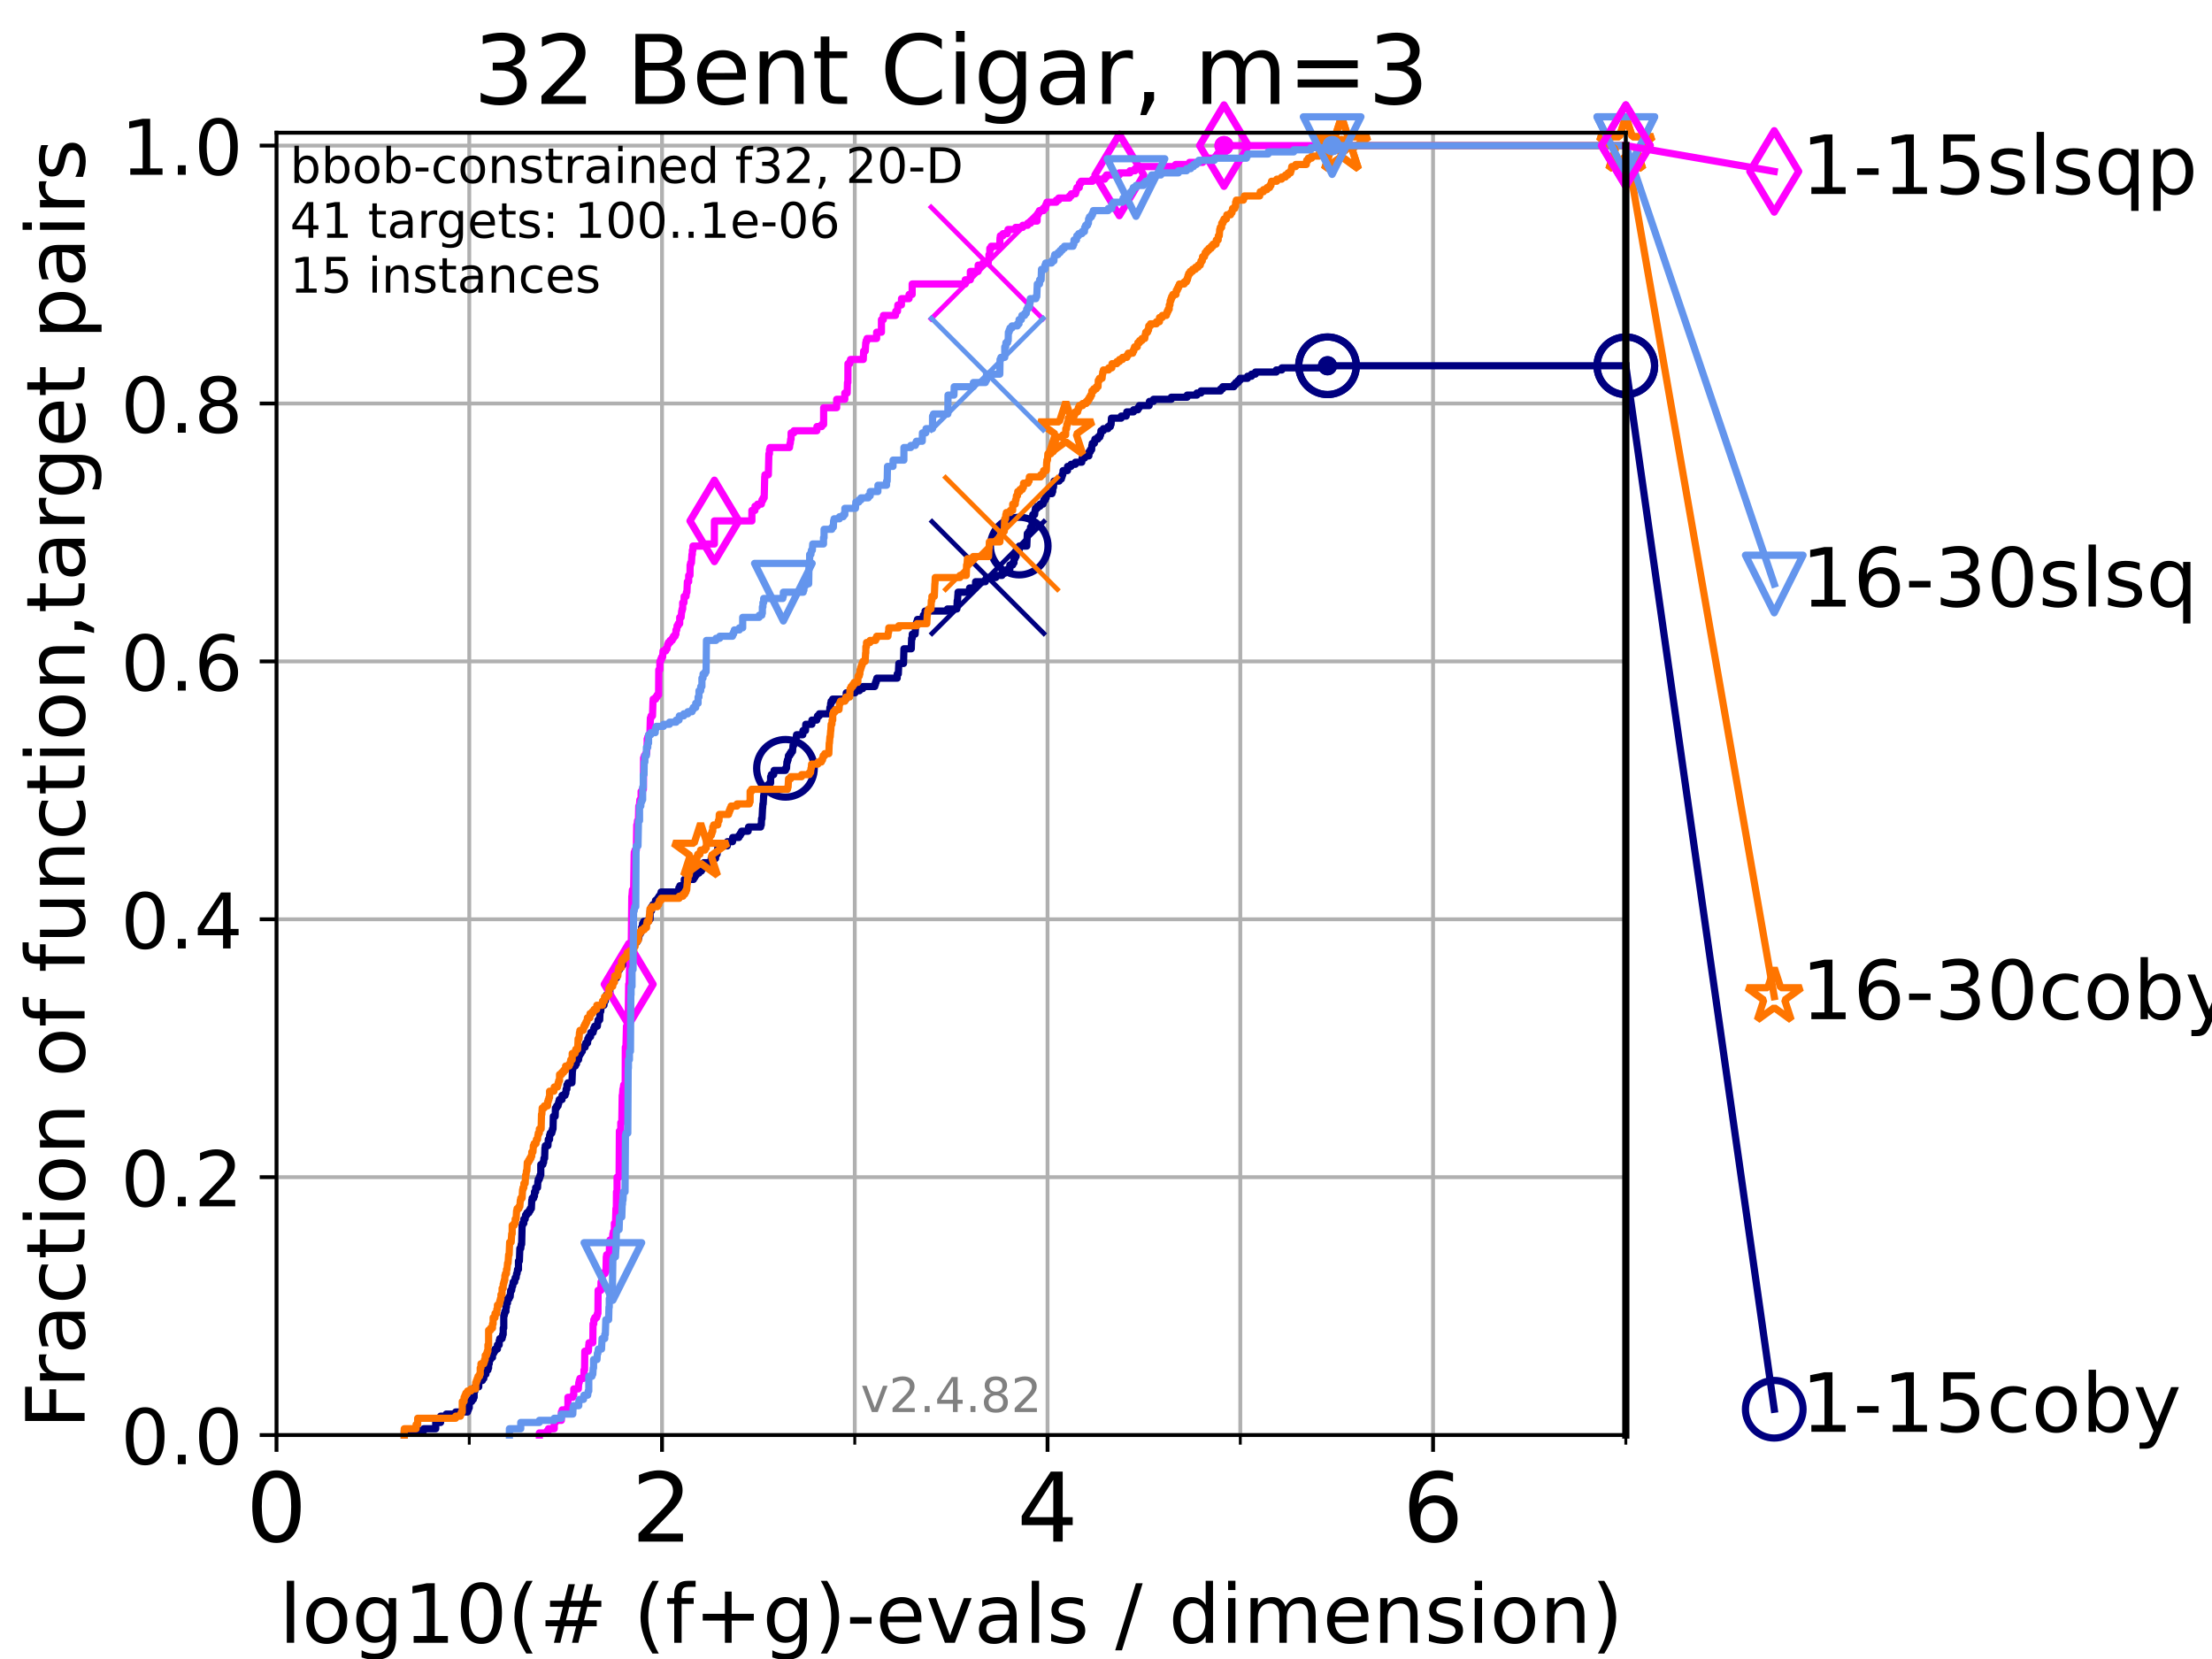 <?xml version="1.0" encoding="utf-8" standalone="no"?>
<!DOCTYPE svg PUBLIC "-//W3C//DTD SVG 1.1//EN"
  "http://www.w3.org/Graphics/SVG/1.1/DTD/svg11.dtd">
<!-- Created with matplotlib (https://matplotlib.org/) -->
<svg height="345.6pt" version="1.1" viewBox="0 0 460.8 345.6" width="460.8pt" xmlns="http://www.w3.org/2000/svg" xmlns:xlink="http://www.w3.org/1999/xlink">
 <defs>
  <style type="text/css">*{stroke-linecap:butt;stroke-linejoin:round;}</style>
 </defs>
 <g id="figure_1">
  <g id="patch_1">
   <path d="M 0 345.6 
L 460.8 345.6 
L 460.8 0 
L 0 0 
z
" style="fill:#ffffff;"/>
  </g>
  <g id="axes_1">
   <g id="patch_2">
    <path d="M 57.6 298.944 
L 338.688 298.944 
L 338.688 27.648 
L 57.6 27.648 
z
" style="fill:#ffffff;"/>
   </g>
   <g id="matplotlib.axis_1">
    <g id="xtick_1">
     <g id="line2d_1">
      <path clip-path="url(#p8c4d7371d6)" d="M 57.6 298.944 
L 57.6 27.648 
" style="fill:none;stroke:#b0b0b0;stroke-linecap:square;stroke-width:0.8;"/>
     </g>
     <g id="line2d_2">
      <defs>
       <path d="M 0 0 
L 0 3.5 
" id="mca57ecb76d" style="stroke:#000000;stroke-width:0.8;"/>
      </defs>
      <g>
       <use style="stroke:#000000;stroke-width:0.8;" x="57.6" xlink:href="#mca57ecb76d" y="298.944"/>
      </g>
     </g>
     <g id="text_1">
      <!-- 0 -->
      <g transform="translate(51.237 321.141)scale(0.2 -0.2)">
       <defs>
        <path d="M 31.781 66.406 
Q 24.172 66.406 20.328 58.906 
Q 16.5 51.422 16.5 36.375 
Q 16.5 21.391 20.328 13.891 
Q 24.172 6.391 31.781 6.391 
Q 39.453 6.391 43.281 13.891 
Q 47.125 21.391 47.125 36.375 
Q 47.125 51.422 43.281 58.906 
Q 39.453 66.406 31.781 66.406 
z
M 31.781 74.219 
Q 44.047 74.219 50.516 64.516 
Q 56.984 54.828 56.984 36.375 
Q 56.984 17.969 50.516 8.266 
Q 44.047 -1.422 31.781 -1.422 
Q 19.531 -1.422 13.062 8.266 
Q 6.594 17.969 6.594 36.375 
Q 6.594 54.828 13.062 64.516 
Q 19.531 74.219 31.781 74.219 
z
" id="DejaVuSans-48"/>
       </defs>
       <use xlink:href="#DejaVuSans-48"/>
      </g>
     </g>
    </g>
    <g id="xtick_2">
     <g id="line2d_3">
      <path clip-path="url(#p8c4d7371d6)" d="M 137.911 298.944 
L 137.911 27.648 
" style="fill:none;stroke:#b0b0b0;stroke-linecap:square;stroke-width:0.8;"/>
     </g>
     <g id="line2d_4">
      <g>
       <use style="stroke:#000000;stroke-width:0.8;" x="137.911" xlink:href="#mca57ecb76d" y="298.944"/>
      </g>
     </g>
     <g id="text_2">
      <!-- 2 -->
      <g transform="translate(131.548 321.141)scale(0.2 -0.2)">
       <defs>
        <path d="M 19.188 8.297 
L 53.609 8.297 
L 53.609 0 
L 7.328 0 
L 7.328 8.297 
Q 12.938 14.109 22.625 23.891 
Q 32.328 33.688 34.812 36.531 
Q 39.547 41.844 41.422 45.531 
Q 43.312 49.219 43.312 52.781 
Q 43.312 58.594 39.234 62.25 
Q 35.156 65.922 28.609 65.922 
Q 23.969 65.922 18.812 64.312 
Q 13.672 62.703 7.812 59.422 
L 7.812 69.391 
Q 13.766 71.781 18.938 73 
Q 24.125 74.219 28.422 74.219 
Q 39.75 74.219 46.484 68.547 
Q 53.219 62.891 53.219 53.422 
Q 53.219 48.922 51.531 44.891 
Q 49.859 40.875 45.406 35.406 
Q 44.188 33.984 37.641 27.219 
Q 31.109 20.453 19.188 8.297 
z
" id="DejaVuSans-50"/>
       </defs>
       <use xlink:href="#DejaVuSans-50"/>
      </g>
     </g>
    </g>
    <g id="xtick_3">
     <g id="line2d_5">
      <path clip-path="url(#p8c4d7371d6)" d="M 218.222 298.944 
L 218.222 27.648 
" style="fill:none;stroke:#b0b0b0;stroke-linecap:square;stroke-width:0.8;"/>
     </g>
     <g id="line2d_6">
      <g>
       <use style="stroke:#000000;stroke-width:0.8;" x="218.222" xlink:href="#mca57ecb76d" y="298.944"/>
      </g>
     </g>
     <g id="text_3">
      <!-- 4 -->
      <g transform="translate(211.859 321.141)scale(0.2 -0.2)">
       <defs>
        <path d="M 37.797 64.312 
L 12.891 25.391 
L 37.797 25.391 
z
M 35.203 72.906 
L 47.609 72.906 
L 47.609 25.391 
L 58.016 25.391 
L 58.016 17.188 
L 47.609 17.188 
L 47.609 0 
L 37.797 0 
L 37.797 17.188 
L 4.891 17.188 
L 4.891 26.703 
z
" id="DejaVuSans-52"/>
       </defs>
       <use xlink:href="#DejaVuSans-52"/>
      </g>
     </g>
    </g>
    <g id="xtick_4">
     <g id="line2d_7">
      <path clip-path="url(#p8c4d7371d6)" d="M 298.533 298.944 
L 298.533 27.648 
" style="fill:none;stroke:#b0b0b0;stroke-linecap:square;stroke-width:0.8;"/>
     </g>
     <g id="line2d_8">
      <g>
       <use style="stroke:#000000;stroke-width:0.8;" x="298.533" xlink:href="#mca57ecb76d" y="298.944"/>
      </g>
     </g>
     <g id="text_4">
      <!-- 6 -->
      <g transform="translate(292.17 321.141)scale(0.2 -0.2)">
       <defs>
        <path d="M 33.016 40.375 
Q 26.375 40.375 22.484 35.828 
Q 18.609 31.297 18.609 23.391 
Q 18.609 15.531 22.484 10.953 
Q 26.375 6.391 33.016 6.391 
Q 39.656 6.391 43.531 10.953 
Q 47.406 15.531 47.406 23.391 
Q 47.406 31.297 43.531 35.828 
Q 39.656 40.375 33.016 40.375 
z
M 52.594 71.297 
L 52.594 62.312 
Q 48.875 64.062 45.094 64.984 
Q 41.312 65.922 37.594 65.922 
Q 27.828 65.922 22.672 59.328 
Q 17.531 52.734 16.797 39.406 
Q 19.672 43.656 24.016 45.922 
Q 28.375 48.188 33.594 48.188 
Q 44.578 48.188 50.953 41.516 
Q 57.328 34.859 57.328 23.391 
Q 57.328 12.156 50.688 5.359 
Q 44.047 -1.422 33.016 -1.422 
Q 20.359 -1.422 13.672 8.266 
Q 6.984 17.969 6.984 36.375 
Q 6.984 53.656 15.188 63.938 
Q 23.391 74.219 37.203 74.219 
Q 40.922 74.219 44.703 73.484 
Q 48.484 72.75 52.594 71.297 
z
" id="DejaVuSans-54"/>
       </defs>
       <use xlink:href="#DejaVuSans-54"/>
      </g>
     </g>
    </g>
    <g id="xtick_5">
     <g id="line2d_9">
      <path clip-path="url(#p8c4d7371d6)" d="M 97.755 298.944 
L 97.755 27.648 
" style="fill:none;stroke:#b0b0b0;stroke-linecap:square;stroke-width:0.8;"/>
     </g>
     <g id="line2d_10">
      <defs>
       <path d="M 0 0 
L 0 2 
" id="m9936197b6a" style="stroke:#000000;stroke-width:0.6;"/>
      </defs>
      <g>
       <use style="stroke:#000000;stroke-width:0.6;" x="97.755" xlink:href="#m9936197b6a" y="298.944"/>
      </g>
     </g>
    </g>
    <g id="xtick_6">
     <g id="line2d_11">
      <path clip-path="url(#p8c4d7371d6)" d="M 178.066 298.944 
L 178.066 27.648 
" style="fill:none;stroke:#b0b0b0;stroke-linecap:square;stroke-width:0.8;"/>
     </g>
     <g id="line2d_12">
      <g>
       <use style="stroke:#000000;stroke-width:0.6;" x="178.066" xlink:href="#m9936197b6a" y="298.944"/>
      </g>
     </g>
    </g>
    <g id="xtick_7">
     <g id="line2d_13">
      <path clip-path="url(#p8c4d7371d6)" d="M 258.377 298.944 
L 258.377 27.648 
" style="fill:none;stroke:#b0b0b0;stroke-linecap:square;stroke-width:0.8;"/>
     </g>
     <g id="line2d_14">
      <g>
       <use style="stroke:#000000;stroke-width:0.6;" x="258.377" xlink:href="#m9936197b6a" y="298.944"/>
      </g>
     </g>
    </g>
    <g id="xtick_8">
     <g id="line2d_15">
      <path clip-path="url(#p8c4d7371d6)" d="M 338.688 298.944 
L 338.688 27.648 
" style="fill:none;stroke:#b0b0b0;stroke-linecap:square;stroke-width:0.8;"/>
     </g>
     <g id="line2d_16">
      <g>
       <use style="stroke:#000000;stroke-width:0.6;" x="338.688" xlink:href="#m9936197b6a" y="298.944"/>
      </g>
     </g>
    </g>
    <g id="text_5">
     <!-- log10(# (f+g)-evals / dimension) -->
     <g transform="translate(58.145 342.218)scale(0.17 -0.17)">
      <defs>
       <path d="M 9.422 75.984 
L 18.406 75.984 
L 18.406 0 
L 9.422 0 
z
" id="DejaVuSans-108"/>
       <path d="M 30.609 48.391 
Q 23.391 48.391 19.188 42.75 
Q 14.984 37.109 14.984 27.297 
Q 14.984 17.484 19.156 11.844 
Q 23.344 6.203 30.609 6.203 
Q 37.797 6.203 41.984 11.859 
Q 46.188 17.531 46.188 27.297 
Q 46.188 37.016 41.984 42.703 
Q 37.797 48.391 30.609 48.391 
z
M 30.609 56 
Q 42.328 56 49.016 48.375 
Q 55.719 40.766 55.719 27.297 
Q 55.719 13.875 49.016 6.219 
Q 42.328 -1.422 30.609 -1.422 
Q 18.844 -1.422 12.172 6.219 
Q 5.516 13.875 5.516 27.297 
Q 5.516 40.766 12.172 48.375 
Q 18.844 56 30.609 56 
z
" id="DejaVuSans-111"/>
       <path d="M 45.406 27.984 
Q 45.406 37.75 41.375 43.109 
Q 37.359 48.484 30.078 48.484 
Q 22.859 48.484 18.828 43.109 
Q 14.797 37.75 14.797 27.984 
Q 14.797 18.266 18.828 12.891 
Q 22.859 7.516 30.078 7.516 
Q 37.359 7.516 41.375 12.891 
Q 45.406 18.266 45.406 27.984 
z
M 54.391 6.781 
Q 54.391 -7.172 48.188 -13.984 
Q 42 -20.797 29.203 -20.797 
Q 24.469 -20.797 20.266 -20.094 
Q 16.062 -19.391 12.109 -17.922 
L 12.109 -9.188 
Q 16.062 -11.328 19.922 -12.344 
Q 23.781 -13.375 27.781 -13.375 
Q 36.625 -13.375 41.016 -8.766 
Q 45.406 -4.156 45.406 5.172 
L 45.406 9.625 
Q 42.625 4.781 38.281 2.391 
Q 33.938 0 27.875 0 
Q 17.828 0 11.672 7.656 
Q 5.516 15.328 5.516 27.984 
Q 5.516 40.672 11.672 48.328 
Q 17.828 56 27.875 56 
Q 33.938 56 38.281 53.609 
Q 42.625 51.219 45.406 46.391 
L 45.406 54.688 
L 54.391 54.688 
z
" id="DejaVuSans-103"/>
       <path d="M 12.406 8.297 
L 28.516 8.297 
L 28.516 63.922 
L 10.984 60.406 
L 10.984 69.391 
L 28.422 72.906 
L 38.281 72.906 
L 38.281 8.297 
L 54.391 8.297 
L 54.391 0 
L 12.406 0 
z
" id="DejaVuSans-49"/>
       <path d="M 31 75.875 
Q 24.469 64.656 21.281 53.656 
Q 18.109 42.672 18.109 31.391 
Q 18.109 20.125 21.312 9.062 
Q 24.516 -2 31 -13.188 
L 23.188 -13.188 
Q 15.875 -1.703 12.234 9.375 
Q 8.594 20.453 8.594 31.391 
Q 8.594 42.281 12.203 53.312 
Q 15.828 64.359 23.188 75.875 
z
" id="DejaVuSans-40"/>
       <path d="M 51.125 44 
L 36.922 44 
L 32.812 27.688 
L 47.125 27.688 
z
M 43.797 71.781 
L 38.719 51.516 
L 52.984 51.516 
L 58.109 71.781 
L 65.922 71.781 
L 60.891 51.516 
L 76.125 51.516 
L 76.125 44 
L 58.984 44 
L 54.984 27.688 
L 70.516 27.688 
L 70.516 20.219 
L 53.078 20.219 
L 48 0 
L 40.188 0 
L 45.219 20.219 
L 30.906 20.219 
L 25.875 0 
L 18.016 0 
L 23.094 20.219 
L 7.719 20.219 
L 7.719 27.688 
L 24.906 27.688 
L 29 44 
L 13.281 44 
L 13.281 51.516 
L 30.906 51.516 
L 35.891 71.781 
z
" id="DejaVuSans-35"/>
       <path id="DejaVuSans-32"/>
       <path d="M 37.109 75.984 
L 37.109 68.5 
L 28.516 68.5 
Q 23.688 68.5 21.797 66.547 
Q 19.922 64.594 19.922 59.516 
L 19.922 54.688 
L 34.719 54.688 
L 34.719 47.703 
L 19.922 47.703 
L 19.922 0 
L 10.891 0 
L 10.891 47.703 
L 2.297 47.703 
L 2.297 54.688 
L 10.891 54.688 
L 10.891 58.5 
Q 10.891 67.625 15.141 71.797 
Q 19.391 75.984 28.609 75.984 
z
" id="DejaVuSans-102"/>
       <path d="M 46 62.703 
L 46 35.5 
L 73.188 35.5 
L 73.188 27.203 
L 46 27.203 
L 46 0 
L 37.797 0 
L 37.797 27.203 
L 10.594 27.203 
L 10.594 35.5 
L 37.797 35.5 
L 37.797 62.703 
z
" id="DejaVuSans-43"/>
       <path d="M 8.016 75.875 
L 15.828 75.875 
Q 23.141 64.359 26.781 53.312 
Q 30.422 42.281 30.422 31.391 
Q 30.422 20.453 26.781 9.375 
Q 23.141 -1.703 15.828 -13.188 
L 8.016 -13.188 
Q 14.5 -2 17.703 9.062 
Q 20.906 20.125 20.906 31.391 
Q 20.906 42.672 17.703 53.656 
Q 14.5 64.656 8.016 75.875 
z
" id="DejaVuSans-41"/>
       <path d="M 4.891 31.391 
L 31.203 31.391 
L 31.203 23.391 
L 4.891 23.391 
z
" id="DejaVuSans-45"/>
       <path d="M 56.203 29.594 
L 56.203 25.203 
L 14.891 25.203 
Q 15.484 15.922 20.484 11.062 
Q 25.484 6.203 34.422 6.203 
Q 39.594 6.203 44.453 7.469 
Q 49.312 8.734 54.109 11.281 
L 54.109 2.781 
Q 49.266 0.734 44.188 -0.344 
Q 39.109 -1.422 33.891 -1.422 
Q 20.797 -1.422 13.156 6.188 
Q 5.516 13.812 5.516 26.812 
Q 5.516 40.234 12.766 48.109 
Q 20.016 56 32.328 56 
Q 43.359 56 49.781 48.891 
Q 56.203 41.797 56.203 29.594 
z
M 47.219 32.234 
Q 47.125 39.594 43.094 43.984 
Q 39.062 48.391 32.422 48.391 
Q 24.906 48.391 20.391 44.141 
Q 15.875 39.891 15.188 32.172 
z
" id="DejaVuSans-101"/>
       <path d="M 2.984 54.688 
L 12.5 54.688 
L 29.594 8.797 
L 46.688 54.688 
L 56.203 54.688 
L 35.688 0 
L 23.484 0 
z
" id="DejaVuSans-118"/>
       <path d="M 34.281 27.484 
Q 23.391 27.484 19.188 25 
Q 14.984 22.516 14.984 16.5 
Q 14.984 11.719 18.141 8.906 
Q 21.297 6.109 26.703 6.109 
Q 34.188 6.109 38.703 11.406 
Q 43.219 16.703 43.219 25.484 
L 43.219 27.484 
z
M 52.203 31.203 
L 52.203 0 
L 43.219 0 
L 43.219 8.297 
Q 40.141 3.328 35.547 0.953 
Q 30.953 -1.422 24.312 -1.422 
Q 15.922 -1.422 10.953 3.297 
Q 6 8.016 6 15.922 
Q 6 25.141 12.172 29.828 
Q 18.359 34.516 30.609 34.516 
L 43.219 34.516 
L 43.219 35.406 
Q 43.219 41.609 39.141 45 
Q 35.062 48.391 27.688 48.391 
Q 23 48.391 18.547 47.266 
Q 14.109 46.141 10.016 43.891 
L 10.016 52.203 
Q 14.938 54.109 19.578 55.047 
Q 24.219 56 28.609 56 
Q 40.484 56 46.344 49.844 
Q 52.203 43.703 52.203 31.203 
z
" id="DejaVuSans-97"/>
       <path d="M 44.281 53.078 
L 44.281 44.578 
Q 40.484 46.531 36.375 47.5 
Q 32.281 48.484 27.875 48.484 
Q 21.188 48.484 17.844 46.438 
Q 14.5 44.391 14.5 40.281 
Q 14.5 37.156 16.891 35.375 
Q 19.281 33.594 26.516 31.984 
L 29.594 31.297 
Q 39.156 29.25 43.188 25.516 
Q 47.219 21.781 47.219 15.094 
Q 47.219 7.469 41.188 3.016 
Q 35.156 -1.422 24.609 -1.422 
Q 20.219 -1.422 15.453 -0.562 
Q 10.688 0.297 5.422 2 
L 5.422 11.281 
Q 10.406 8.688 15.234 7.391 
Q 20.062 6.109 24.812 6.109 
Q 31.156 6.109 34.562 8.281 
Q 37.984 10.453 37.984 14.406 
Q 37.984 18.062 35.516 20.016 
Q 33.062 21.969 24.703 23.781 
L 21.578 24.516 
Q 13.234 26.266 9.516 29.906 
Q 5.812 33.547 5.812 39.891 
Q 5.812 47.609 11.281 51.797 
Q 16.75 56 26.812 56 
Q 31.781 56 36.172 55.266 
Q 40.578 54.547 44.281 53.078 
z
" id="DejaVuSans-115"/>
       <path d="M 25.391 72.906 
L 33.688 72.906 
L 8.297 -9.281 
L 0 -9.281 
z
" id="DejaVuSans-47"/>
       <path d="M 45.406 46.391 
L 45.406 75.984 
L 54.391 75.984 
L 54.391 0 
L 45.406 0 
L 45.406 8.203 
Q 42.578 3.328 38.25 0.953 
Q 33.938 -1.422 27.875 -1.422 
Q 17.969 -1.422 11.734 6.484 
Q 5.516 14.406 5.516 27.297 
Q 5.516 40.188 11.734 48.094 
Q 17.969 56 27.875 56 
Q 33.938 56 38.25 53.625 
Q 42.578 51.266 45.406 46.391 
z
M 14.797 27.297 
Q 14.797 17.391 18.875 11.75 
Q 22.953 6.109 30.078 6.109 
Q 37.203 6.109 41.297 11.75 
Q 45.406 17.391 45.406 27.297 
Q 45.406 37.203 41.297 42.844 
Q 37.203 48.484 30.078 48.484 
Q 22.953 48.484 18.875 42.844 
Q 14.797 37.203 14.797 27.297 
z
" id="DejaVuSans-100"/>
       <path d="M 9.422 54.688 
L 18.406 54.688 
L 18.406 0 
L 9.422 0 
z
M 9.422 75.984 
L 18.406 75.984 
L 18.406 64.594 
L 9.422 64.594 
z
" id="DejaVuSans-105"/>
       <path d="M 52 44.188 
Q 55.375 50.25 60.062 53.125 
Q 64.75 56 71.094 56 
Q 79.641 56 84.281 50.016 
Q 88.922 44.047 88.922 33.016 
L 88.922 0 
L 79.891 0 
L 79.891 32.719 
Q 79.891 40.578 77.094 44.375 
Q 74.312 48.188 68.609 48.188 
Q 61.625 48.188 57.562 43.547 
Q 53.516 38.922 53.516 30.906 
L 53.516 0 
L 44.484 0 
L 44.484 32.719 
Q 44.484 40.625 41.703 44.406 
Q 38.922 48.188 33.109 48.188 
Q 26.219 48.188 22.156 43.531 
Q 18.109 38.875 18.109 30.906 
L 18.109 0 
L 9.078 0 
L 9.078 54.688 
L 18.109 54.688 
L 18.109 46.188 
Q 21.188 51.219 25.484 53.609 
Q 29.781 56 35.688 56 
Q 41.656 56 45.828 52.969 
Q 50 49.953 52 44.188 
z
" id="DejaVuSans-109"/>
       <path d="M 54.891 33.016 
L 54.891 0 
L 45.906 0 
L 45.906 32.719 
Q 45.906 40.484 42.875 44.328 
Q 39.844 48.188 33.797 48.188 
Q 26.516 48.188 22.312 43.547 
Q 18.109 38.922 18.109 30.906 
L 18.109 0 
L 9.078 0 
L 9.078 54.688 
L 18.109 54.688 
L 18.109 46.188 
Q 21.344 51.125 25.703 53.562 
Q 30.078 56 35.797 56 
Q 45.219 56 50.047 50.172 
Q 54.891 44.344 54.891 33.016 
z
" id="DejaVuSans-110"/>
      </defs>
      <use xlink:href="#DejaVuSans-108"/>
      <use x="27.783" xlink:href="#DejaVuSans-111"/>
      <use x="88.965" xlink:href="#DejaVuSans-103"/>
      <use x="152.441" xlink:href="#DejaVuSans-49"/>
      <use x="216.064" xlink:href="#DejaVuSans-48"/>
      <use x="279.688" xlink:href="#DejaVuSans-40"/>
      <use x="318.701" xlink:href="#DejaVuSans-35"/>
      <use x="402.49" xlink:href="#DejaVuSans-32"/>
      <use x="434.277" xlink:href="#DejaVuSans-40"/>
      <use x="473.291" xlink:href="#DejaVuSans-102"/>
      <use x="508.496" xlink:href="#DejaVuSans-43"/>
      <use x="592.285" xlink:href="#DejaVuSans-103"/>
      <use x="655.762" xlink:href="#DejaVuSans-41"/>
      <use x="694.775" xlink:href="#DejaVuSans-45"/>
      <use x="730.859" xlink:href="#DejaVuSans-101"/>
      <use x="792.383" xlink:href="#DejaVuSans-118"/>
      <use x="851.562" xlink:href="#DejaVuSans-97"/>
      <use x="912.842" xlink:href="#DejaVuSans-108"/>
      <use x="940.625" xlink:href="#DejaVuSans-115"/>
      <use x="992.725" xlink:href="#DejaVuSans-32"/>
      <use x="1024.512" xlink:href="#DejaVuSans-47"/>
      <use x="1058.203" xlink:href="#DejaVuSans-32"/>
      <use x="1089.99" xlink:href="#DejaVuSans-100"/>
      <use x="1153.467" xlink:href="#DejaVuSans-105"/>
      <use x="1181.25" xlink:href="#DejaVuSans-109"/>
      <use x="1278.662" xlink:href="#DejaVuSans-101"/>
      <use x="1340.186" xlink:href="#DejaVuSans-110"/>
      <use x="1403.564" xlink:href="#DejaVuSans-115"/>
      <use x="1455.664" xlink:href="#DejaVuSans-105"/>
      <use x="1483.447" xlink:href="#DejaVuSans-111"/>
      <use x="1544.629" xlink:href="#DejaVuSans-110"/>
      <use x="1608.008" xlink:href="#DejaVuSans-41"/>
     </g>
    </g>
   </g>
   <g id="matplotlib.axis_2">
    <g id="ytick_1">
     <g id="line2d_17">
      <path clip-path="url(#p8c4d7371d6)" d="M 57.6 298.944 
L 338.688 298.944 
" style="fill:none;stroke:#b0b0b0;stroke-linecap:square;stroke-width:0.8;"/>
     </g>
     <g id="line2d_18">
      <defs>
       <path d="M 0 0 
L -3.5 0 
" id="md9d02fcf2a" style="stroke:#000000;stroke-width:0.8;"/>
      </defs>
      <g>
       <use style="stroke:#000000;stroke-width:0.8;" x="57.6" xlink:href="#md9d02fcf2a" y="298.944"/>
      </g>
     </g>
     <g id="text_6">
      <!-- 0.0 -->
      <g transform="translate(25.155 305.023)scale(0.16 -0.16)">
       <defs>
        <path d="M 10.688 12.406 
L 21 12.406 
L 21 0 
L 10.688 0 
z
" id="DejaVuSans-46"/>
       </defs>
       <use xlink:href="#DejaVuSans-48"/>
       <use x="63.623" xlink:href="#DejaVuSans-46"/>
       <use x="95.41" xlink:href="#DejaVuSans-48"/>
      </g>
     </g>
    </g>
    <g id="ytick_2">
     <g id="line2d_19">
      <path clip-path="url(#p8c4d7371d6)" d="M 57.6 245.222 
L 338.688 245.222 
" style="fill:none;stroke:#b0b0b0;stroke-linecap:square;stroke-width:0.8;"/>
     </g>
     <g id="line2d_20">
      <g>
       <use style="stroke:#000000;stroke-width:0.8;" x="57.6" xlink:href="#md9d02fcf2a" y="245.222"/>
      </g>
     </g>
     <g id="text_7">
      <!-- 0.2 -->
      <g transform="translate(25.155 251.301)scale(0.16 -0.16)">
       <use xlink:href="#DejaVuSans-48"/>
       <use x="63.623" xlink:href="#DejaVuSans-46"/>
       <use x="95.41" xlink:href="#DejaVuSans-50"/>
      </g>
     </g>
    </g>
    <g id="ytick_3">
     <g id="line2d_21">
      <path clip-path="url(#p8c4d7371d6)" d="M 57.6 191.5 
L 338.688 191.5 
" style="fill:none;stroke:#b0b0b0;stroke-linecap:square;stroke-width:0.8;"/>
     </g>
     <g id="line2d_22">
      <g>
       <use style="stroke:#000000;stroke-width:0.8;" x="57.6" xlink:href="#md9d02fcf2a" y="191.5"/>
      </g>
     </g>
     <g id="text_8">
      <!-- 0.4 -->
      <g transform="translate(25.155 197.579)scale(0.16 -0.16)">
       <use xlink:href="#DejaVuSans-48"/>
       <use x="63.623" xlink:href="#DejaVuSans-46"/>
       <use x="95.41" xlink:href="#DejaVuSans-52"/>
      </g>
     </g>
    </g>
    <g id="ytick_4">
     <g id="line2d_23">
      <path clip-path="url(#p8c4d7371d6)" d="M 57.6 137.778 
L 338.688 137.778 
" style="fill:none;stroke:#b0b0b0;stroke-linecap:square;stroke-width:0.8;"/>
     </g>
     <g id="line2d_24">
      <g>
       <use style="stroke:#000000;stroke-width:0.8;" x="57.6" xlink:href="#md9d02fcf2a" y="137.778"/>
      </g>
     </g>
     <g id="text_9">
      <!-- 0.6 -->
      <g transform="translate(25.155 143.857)scale(0.16 -0.16)">
       <use xlink:href="#DejaVuSans-48"/>
       <use x="63.623" xlink:href="#DejaVuSans-46"/>
       <use x="95.41" xlink:href="#DejaVuSans-54"/>
      </g>
     </g>
    </g>
    <g id="ytick_5">
     <g id="line2d_25">
      <path clip-path="url(#p8c4d7371d6)" d="M 57.6 84.056 
L 338.688 84.056 
" style="fill:none;stroke:#b0b0b0;stroke-linecap:square;stroke-width:0.8;"/>
     </g>
     <g id="line2d_26">
      <g>
       <use style="stroke:#000000;stroke-width:0.8;" x="57.6" xlink:href="#md9d02fcf2a" y="84.056"/>
      </g>
     </g>
     <g id="text_10">
      <!-- 0.8 -->
      <g transform="translate(25.155 90.135)scale(0.16 -0.16)">
       <defs>
        <path d="M 31.781 34.625 
Q 24.75 34.625 20.719 30.859 
Q 16.703 27.094 16.703 20.516 
Q 16.703 13.922 20.719 10.156 
Q 24.75 6.391 31.781 6.391 
Q 38.812 6.391 42.859 10.172 
Q 46.922 13.969 46.922 20.516 
Q 46.922 27.094 42.891 30.859 
Q 38.875 34.625 31.781 34.625 
z
M 21.922 38.812 
Q 15.578 40.375 12.031 44.719 
Q 8.5 49.078 8.5 55.328 
Q 8.5 64.062 14.719 69.141 
Q 20.953 74.219 31.781 74.219 
Q 42.672 74.219 48.875 69.141 
Q 55.078 64.062 55.078 55.328 
Q 55.078 49.078 51.531 44.719 
Q 48 40.375 41.703 38.812 
Q 48.828 37.156 52.797 32.312 
Q 56.781 27.484 56.781 20.516 
Q 56.781 9.906 50.312 4.234 
Q 43.844 -1.422 31.781 -1.422 
Q 19.734 -1.422 13.25 4.234 
Q 6.781 9.906 6.781 20.516 
Q 6.781 27.484 10.781 32.312 
Q 14.797 37.156 21.922 38.812 
z
M 18.312 54.391 
Q 18.312 48.734 21.844 45.562 
Q 25.391 42.391 31.781 42.391 
Q 38.141 42.391 41.719 45.562 
Q 45.312 48.734 45.312 54.391 
Q 45.312 60.062 41.719 63.234 
Q 38.141 66.406 31.781 66.406 
Q 25.391 66.406 21.844 63.234 
Q 18.312 60.062 18.312 54.391 
z
" id="DejaVuSans-56"/>
       </defs>
       <use xlink:href="#DejaVuSans-48"/>
       <use x="63.623" xlink:href="#DejaVuSans-46"/>
       <use x="95.41" xlink:href="#DejaVuSans-56"/>
      </g>
     </g>
    </g>
    <g id="ytick_6">
     <g id="line2d_27">
      <path clip-path="url(#p8c4d7371d6)" d="M 57.6 30.334 
L 338.688 30.334 
" style="fill:none;stroke:#b0b0b0;stroke-linecap:square;stroke-width:0.8;"/>
     </g>
     <g id="line2d_28">
      <g>
       <use style="stroke:#000000;stroke-width:0.8;" x="57.6" xlink:href="#md9d02fcf2a" y="30.334"/>
      </g>
     </g>
     <g id="text_11">
      <!-- 1.0 -->
      <g transform="translate(25.155 36.413)scale(0.16 -0.16)">
       <use xlink:href="#DejaVuSans-49"/>
       <use x="63.623" xlink:href="#DejaVuSans-46"/>
       <use x="95.41" xlink:href="#DejaVuSans-48"/>
      </g>
     </g>
    </g>
    <g id="text_12">
     <!-- Fraction of function,target pairs -->
     <g transform="translate(17.62 297.681)rotate(-90)scale(0.17 -0.17)">
      <defs>
       <path d="M 9.812 72.906 
L 51.703 72.906 
L 51.703 64.594 
L 19.672 64.594 
L 19.672 43.109 
L 48.578 43.109 
L 48.578 34.812 
L 19.672 34.812 
L 19.672 0 
L 9.812 0 
z
" id="DejaVuSans-70"/>
       <path d="M 41.109 46.297 
Q 39.594 47.172 37.812 47.578 
Q 36.031 48 33.891 48 
Q 26.266 48 22.188 43.047 
Q 18.109 38.094 18.109 28.812 
L 18.109 0 
L 9.078 0 
L 9.078 54.688 
L 18.109 54.688 
L 18.109 46.188 
Q 20.953 51.172 25.484 53.578 
Q 30.031 56 36.531 56 
Q 37.453 56 38.578 55.875 
Q 39.703 55.766 41.062 55.516 
z
" id="DejaVuSans-114"/>
       <path d="M 48.781 52.594 
L 48.781 44.188 
Q 44.969 46.297 41.141 47.344 
Q 37.312 48.391 33.406 48.391 
Q 24.656 48.391 19.812 42.844 
Q 14.984 37.312 14.984 27.297 
Q 14.984 17.281 19.812 11.734 
Q 24.656 6.203 33.406 6.203 
Q 37.312 6.203 41.141 7.25 
Q 44.969 8.297 48.781 10.406 
L 48.781 2.094 
Q 45.016 0.344 40.984 -0.531 
Q 36.969 -1.422 32.422 -1.422 
Q 20.062 -1.422 12.781 6.344 
Q 5.516 14.109 5.516 27.297 
Q 5.516 40.672 12.859 48.328 
Q 20.219 56 33.016 56 
Q 37.156 56 41.109 55.141 
Q 45.062 54.297 48.781 52.594 
z
" id="DejaVuSans-99"/>
       <path d="M 18.312 70.219 
L 18.312 54.688 
L 36.812 54.688 
L 36.812 47.703 
L 18.312 47.703 
L 18.312 18.016 
Q 18.312 11.328 20.141 9.422 
Q 21.969 7.516 27.594 7.516 
L 36.812 7.516 
L 36.812 0 
L 27.594 0 
Q 17.188 0 13.234 3.875 
Q 9.281 7.766 9.281 18.016 
L 9.281 47.703 
L 2.688 47.703 
L 2.688 54.688 
L 9.281 54.688 
L 9.281 70.219 
z
" id="DejaVuSans-116"/>
       <path d="M 8.5 21.578 
L 8.5 54.688 
L 17.484 54.688 
L 17.484 21.922 
Q 17.484 14.156 20.5 10.266 
Q 23.531 6.391 29.594 6.391 
Q 36.859 6.391 41.078 11.031 
Q 45.312 15.672 45.312 23.688 
L 45.312 54.688 
L 54.297 54.688 
L 54.297 0 
L 45.312 0 
L 45.312 8.406 
Q 42.047 3.422 37.719 1 
Q 33.406 -1.422 27.688 -1.422 
Q 18.266 -1.422 13.375 4.438 
Q 8.5 10.297 8.5 21.578 
z
M 31.109 56 
z
" id="DejaVuSans-117"/>
       <path d="M 11.719 12.406 
L 22.016 12.406 
L 22.016 4 
L 14.016 -11.625 
L 7.719 -11.625 
L 11.719 4 
z
" id="DejaVuSans-44"/>
       <path d="M 18.109 8.203 
L 18.109 -20.797 
L 9.078 -20.797 
L 9.078 54.688 
L 18.109 54.688 
L 18.109 46.391 
Q 20.953 51.266 25.266 53.625 
Q 29.594 56 35.594 56 
Q 45.562 56 51.781 48.094 
Q 58.016 40.188 58.016 27.297 
Q 58.016 14.406 51.781 6.484 
Q 45.562 -1.422 35.594 -1.422 
Q 29.594 -1.422 25.266 0.953 
Q 20.953 3.328 18.109 8.203 
z
M 48.688 27.297 
Q 48.688 37.203 44.609 42.844 
Q 40.531 48.484 33.406 48.484 
Q 26.266 48.484 22.188 42.844 
Q 18.109 37.203 18.109 27.297 
Q 18.109 17.391 22.188 11.75 
Q 26.266 6.109 33.406 6.109 
Q 40.531 6.109 44.609 11.75 
Q 48.688 17.391 48.688 27.297 
z
" id="DejaVuSans-112"/>
      </defs>
      <use xlink:href="#DejaVuSans-70"/>
      <use x="50.27" xlink:href="#DejaVuSans-114"/>
      <use x="91.383" xlink:href="#DejaVuSans-97"/>
      <use x="152.662" xlink:href="#DejaVuSans-99"/>
      <use x="207.643" xlink:href="#DejaVuSans-116"/>
      <use x="246.852" xlink:href="#DejaVuSans-105"/>
      <use x="274.635" xlink:href="#DejaVuSans-111"/>
      <use x="335.816" xlink:href="#DejaVuSans-110"/>
      <use x="399.195" xlink:href="#DejaVuSans-32"/>
      <use x="430.982" xlink:href="#DejaVuSans-111"/>
      <use x="492.164" xlink:href="#DejaVuSans-102"/>
      <use x="527.369" xlink:href="#DejaVuSans-32"/>
      <use x="559.156" xlink:href="#DejaVuSans-102"/>
      <use x="594.361" xlink:href="#DejaVuSans-117"/>
      <use x="657.74" xlink:href="#DejaVuSans-110"/>
      <use x="721.119" xlink:href="#DejaVuSans-99"/>
      <use x="776.1" xlink:href="#DejaVuSans-116"/>
      <use x="815.309" xlink:href="#DejaVuSans-105"/>
      <use x="843.092" xlink:href="#DejaVuSans-111"/>
      <use x="904.273" xlink:href="#DejaVuSans-110"/>
      <use x="967.652" xlink:href="#DejaVuSans-44"/>
      <use x="999.439" xlink:href="#DejaVuSans-116"/>
      <use x="1038.648" xlink:href="#DejaVuSans-97"/>
      <use x="1099.928" xlink:href="#DejaVuSans-114"/>
      <use x="1139.291" xlink:href="#DejaVuSans-103"/>
      <use x="1202.768" xlink:href="#DejaVuSans-101"/>
      <use x="1264.291" xlink:href="#DejaVuSans-116"/>
      <use x="1303.5" xlink:href="#DejaVuSans-32"/>
      <use x="1335.287" xlink:href="#DejaVuSans-112"/>
      <use x="1398.764" xlink:href="#DejaVuSans-97"/>
      <use x="1460.043" xlink:href="#DejaVuSans-105"/>
      <use x="1487.826" xlink:href="#DejaVuSans-114"/>
      <use x="1528.939" xlink:href="#DejaVuSans-115"/>
     </g>
    </g>
   </g>
   <g id="line2d_29">
    <defs>
     <path d="M 0 1.5 
C 0.398 1.5 0.779 1.342 1.061 1.061 
C 1.342 0.779 1.5 0.398 1.5 0 
C 1.5 -0.398 1.342 -0.779 1.061 -1.061 
C 0.779 -1.342 0.398 -1.5 0 -1.5 
C -0.398 -1.5 -0.779 -1.342 -1.061 -1.061 
C -1.342 -0.779 -1.5 -0.398 -1.5 0 
C -1.5 0.398 -1.342 0.779 -1.061 1.061 
C -0.779 1.342 -0.398 1.5 0 1.5 
z
" id="m0b46bbc13f" style="stroke:#000080;"/>
    </defs>
    <g>
     <use style="fill:#000080;stroke:#000080;" x="276.547" xlink:href="#m0b46bbc13f" y="76.194"/>
     <use style="fill:#000080;stroke:#000080;" x="276.547" xlink:href="#m0b46bbc13f" y="76.194"/>
    </g>
   </g>
   <g id="line2d_30">
    <path d="M 84.213 298.944 
L 84.213 298.07 
L 88.256 298.07 
L 88.256 297.634 
L 90.771 297.634 
L 90.771 296.323 
L 91.783 296.323 
L 91.783 295.013 
L 92.969 295.013 
L 92.969 294.576 
L 94.921 294.576 
L 94.921 294.14 
L 97.403 294.14 
L 97.403 293.703 
L 97.58 293.703 
L 97.58 293.266 
L 97.755 293.266 
L 97.755 291.956 
L 98.271 291.956 
L 98.271 291.519 
L 98.606 291.519 
L 98.606 291.082 
L 98.772 291.082 
L 98.772 289.772 
L 98.935 289.772 
L 98.935 288.898 
L 99.732 288.898 
L 99.732 287.588 
L 100.493 287.588 
L 100.493 287.151 
L 100.789 287.151 
L 100.789 286.278 
L 101.223 286.278 
L 101.223 285.404 
L 101.647 285.404 
L 101.647 284.968 
L 101.786 284.968 
L 101.786 284.094 
L 101.924 284.094 
L 101.924 283.22 
L 102.196 283.22 
L 102.196 282.784 
L 102.597 282.784 
L 102.597 281.91 
L 102.859 281.91 
L 102.859 281.473 
L 103.118 281.473 
L 103.118 281.037 
L 103.623 281.037 
L 103.623 280.163 
L 103.993 280.163 
L 103.993 279.29 
L 104.115 279.29 
L 104.115 278.853 
L 104.592 278.853 
L 104.592 278.416 
L 104.71 278.416 
L 104.71 277.979 
L 104.826 277.979 
L 104.826 276.669 
L 104.942 276.669 
L 104.942 274.048 
L 105.057 274.048 
L 105.057 273.612 
L 105.172 273.612 
L 105.172 273.175 
L 105.398 273.175 
L 105.398 272.301 
L 105.51 272.301 
L 105.51 271.428 
L 105.733 271.428 
L 105.733 270.554 
L 106.061 270.554 
L 106.061 270.118 
L 106.276 270.118 
L 106.383 268.807 
L 106.594 268.807 
L 106.699 267.934 
L 106.803 267.934 
L 106.906 267.06 
L 107.213 267.06 
L 107.314 266.187 
L 107.515 266.187 
L 107.614 265.313 
L 107.713 265.313 
L 107.811 264.44 
L 108.006 264.44 
L 108.006 262.693 
L 108.199 262.693 
L 108.294 260.072 
L 108.484 260.072 
L 108.578 259.198 
L 108.671 259.198 
L 108.764 255.268 
L 108.857 255.268 
L 108.857 254.831 
L 109.132 254.831 
L 109.132 253.957 
L 109.402 253.957 
L 109.491 253.084 
L 109.756 253.084 
L 109.756 252.647 
L 110.189 252.647 
L 110.189 252.21 
L 110.443 252.21 
L 110.443 251.773 
L 110.694 251.773 
L 110.777 250.026 
L 110.86 250.026 
L 110.86 249.59 
L 111.186 249.59 
L 111.186 249.153 
L 111.346 249.153 
L 111.346 248.279 
L 111.585 248.279 
L 111.585 247.406 
L 111.975 247.406 
L 112.052 246.096 
L 112.128 246.096 
L 112.128 245.659 
L 112.356 245.659 
L 112.356 245.222 
L 112.507 245.222 
L 112.507 244.785 
L 112.656 244.785 
L 112.656 242.601 
L 113.095 242.601 
L 113.095 242.165 
L 113.24 242.165 
L 113.311 241.291 
L 113.454 241.291 
L 113.524 239.107 
L 113.595 239.107 
L 113.595 238.671 
L 114.148 238.671 
L 114.216 237.36 
L 114.486 237.36 
L 114.486 236.487 
L 114.619 236.487 
L 114.619 236.05 
L 114.947 236.05 
L 114.947 235.613 
L 115.077 235.613 
L 115.077 235.176 
L 115.206 235.176 
L 115.27 232.556 
L 115.649 232.556 
L 115.711 230.809 
L 115.959 230.809 
L 115.959 230.372 
L 116.263 230.372 
L 116.263 229.935 
L 116.383 229.935 
L 116.383 229.499 
L 116.503 229.499 
L 116.503 229.062 
L 117.088 229.062 
L 117.088 228.188 
L 117.71 228.188 
L 117.71 227.751 
L 117.876 227.751 
L 117.931 226.878 
L 118.094 226.878 
L 118.094 226.004 
L 118.31 226.004 
L 118.31 225.568 
L 119.148 225.568 
L 119.25 222.947 
L 119.301 222.947 
L 119.301 222.074 
L 119.85 222.074 
L 119.85 221.637 
L 120.094 221.637 
L 120.094 220.763 
L 120.525 220.763 
L 120.619 219.89 
L 120.759 219.89 
L 120.759 219.453 
L 121.037 219.453 
L 121.037 219.016 
L 121.31 219.016 
L 121.31 218.143 
L 121.888 218.143 
L 121.888 217.706 
L 122.018 217.706 
L 122.018 217.269 
L 122.405 217.269 
L 122.447 216.396 
L 122.657 216.396 
L 122.657 215.959 
L 123.03 215.959 
L 123.071 215.085 
L 123.554 215.085 
L 123.554 214.649 
L 123.673 214.649 
L 123.673 214.212 
L 123.869 214.212 
L 123.869 213.775 
L 124.444 213.775 
L 124.52 212.901 
L 124.595 212.901 
L 124.595 212.465 
L 124.928 212.465 
L 125.002 210.718 
L 125.147 210.718 
L 125.256 209.407 
L 125.823 209.407 
L 125.892 208.534 
L 126.1 208.534 
L 126.1 207.66 
L 126.338 207.66 
L 126.338 207.224 
L 127.035 207.224 
L 127.068 205.04 
L 127.643 205.04 
L 127.674 204.166 
L 127.985 204.166 
L 127.985 203.729 
L 128.441 203.729 
L 128.441 203.293 
L 128.62 203.293 
L 128.62 202.419 
L 128.768 202.419 
L 128.768 201.982 
L 129.089 201.982 
L 129.089 201.546 
L 129.405 201.546 
L 129.405 201.109 
L 129.686 201.109 
L 129.686 200.672 
L 130.237 200.672 
L 130.318 199.799 
L 130.425 199.799 
L 130.532 198.925 
L 130.638 198.925 
L 130.638 198.488 
L 131.389 198.488 
L 131.465 196.741 
L 131.591 196.741 
L 131.591 196.304 
L 132.683 196.304 
L 132.683 195.868 
L 132.94 195.868 
L 132.94 195.431 
L 133.079 195.431 
L 133.125 194.557 
L 133.398 194.557 
L 133.398 194.121 
L 133.623 194.121 
L 133.623 193.247 
L 133.778 193.247 
L 133.866 192.374 
L 134.106 192.374 
L 134.106 191.937 
L 135.118 191.937 
L 135.118 191.5 
L 135.422 191.5 
L 135.442 189.753 
L 135.721 189.753 
L 135.721 188.879 
L 136.015 188.879 
L 136.015 188.443 
L 136.514 188.443 
L 136.551 187.569 
L 136.98 187.569 
L 136.98 187.132 
L 137.271 187.132 
L 137.271 186.696 
L 137.576 186.696 
L 137.576 186.259 
L 137.718 186.259 
L 137.718 185.822 
L 141.414 185.822 
L 141.414 184.949 
L 141.627 184.949 
L 141.627 184.512 
L 142.547 184.512 
L 142.547 183.202 
L 144.469 183.202 
L 144.469 182.765 
L 144.754 182.765 
L 144.754 182.328 
L 145.046 182.328 
L 145.046 181.891 
L 145.604 181.891 
L 145.604 181.454 
L 146.124 181.454 
L 146.124 181.018 
L 146.415 181.018 
L 146.415 180.581 
L 146.618 180.581 
L 146.618 179.707 
L 148.147 179.707 
L 148.147 178.834 
L 149.072 178.834 
L 149.072 177.96 
L 149.382 177.96 
L 149.454 177.087 
L 149.517 177.087 
L 149.517 176.65 
L 149.802 176.65 
L 149.802 176.213 
L 151.514 176.213 
L 151.53 175.34 
L 152.606 175.34 
L 152.628 174.466 
L 153.922 174.466 
L 153.922 174.029 
L 154.225 174.029 
L 154.225 173.593 
L 154.484 173.593 
L 154.484 173.156 
L 155.851 173.156 
L 155.932 172.282 
L 158.455 172.282 
L 158.455 171.846 
L 158.594 171.846 
L 158.647 170.535 
L 158.748 170.535 
L 158.858 168.352 
L 158.874 168.352 
L 158.926 167.478 
L 158.989 167.478 
L 159.083 165.731 
L 159.134 165.731 
L 159.165 164.857 
L 159.319 164.857 
L 159.37 163.984 
L 159.867 163.984 
L 159.867 163.547 
L 160.317 163.547 
L 160.317 163.11 
L 160.533 163.11 
L 160.533 161.8 
L 160.675 161.8 
L 160.675 161.363 
L 161.179 161.363 
L 161.256 160.49 
L 163.626 160.49 
L 163.626 160.053 
L 163.844 160.053 
L 163.93 158.743 
L 164.036 158.743 
L 164.036 158.306 
L 164.176 158.306 
L 164.241 157.432 
L 164.517 157.432 
L 164.517 156.996 
L 164.799 156.996 
L 164.799 156.559 
L 165.098 156.559 
L 165.201 155.249 
L 165.368 155.249 
L 165.368 154.812 
L 165.615 154.812 
L 165.701 153.938 
L 165.838 153.938 
L 165.933 153.065 
L 167.241 153.065 
L 167.274 152.191 
L 167.8 152.191 
L 167.859 150.881 
L 169.136 150.881 
L 169.136 150.007 
L 170.156 150.007 
L 170.156 149.571 
L 170.293 149.571 
L 170.293 149.134 
L 170.681 149.134 
L 170.681 148.697 
L 172.787 148.697 
L 172.886 147.387 
L 172.993 147.387 
L 173.045 146.513 
L 173.14 146.513 
L 173.14 146.077 
L 173.447 146.077 
L 173.447 145.64 
L 176.252 145.64 
L 176.293 144.33 
L 178.125 144.33 
L 178.125 143.893 
L 179.04 143.893 
L 179.04 143.456 
L 179.729 143.456 
L 179.729 143.019 
L 182.226 143.019 
L 182.226 142.582 
L 182.377 142.582 
L 182.377 142.146 
L 182.525 142.146 
L 182.525 141.709 
L 182.667 141.709 
L 182.667 141.272 
L 186.904 141.272 
L 186.904 140.399 
L 187.138 140.399 
L 187.244 138.215 
L 188.222 138.215 
L 188.305 135.157 
L 189.837 135.157 
L 189.912 132.974 
L 190.04 132.974 
L 190.04 132.1 
L 190.638 132.1 
L 190.746 130.353 
L 190.821 130.353 
L 190.821 129.916 
L 190.984 129.916 
L 190.984 129.48 
L 191.114 129.48 
L 191.114 129.043 
L 192.344 129.043 
L 192.344 128.169 
L 192.677 128.169 
L 192.706 127.296 
L 197.372 127.296 
L 197.372 126.859 
L 199.332 126.859 
L 199.403 125.112 
L 199.464 125.112 
L 199.555 123.802 
L 199.576 123.802 
L 199.576 123.365 
L 201.94 123.365 
L 201.978 122.491 
L 203.197 122.491 
L 203.236 121.181 
L 205.271 121.181 
L 205.271 120.744 
L 205.497 120.744 
L 205.497 120.307 
L 207.458 120.307 
L 207.458 119.871 
L 208.74 119.871 
L 208.74 119.434 
L 209.295 119.434 
L 209.295 118.997 
L 209.904 118.997 
L 209.904 118.56 
L 210.37 118.56 
L 210.37 117.687 
L 210.969 117.687 
L 210.969 117.25 
L 211.229 117.25 
L 211.247 116.377 
L 211.442 116.377 
L 211.442 115.94 
L 211.677 115.94 
L 211.688 114.63 
L 212.322 114.63 
L 212.322 113.756 
L 213.902 113.756 
L 214.009 111.135 
L 214.316 111.135 
L 214.316 110.699 
L 214.649 110.699 
L 214.676 109.825 
L 214.981 109.825 
L 215.051 107.641 
L 215.138 107.641 
L 215.138 107.205 
L 215.535 107.205 
L 215.616 106.331 
L 215.697 106.331 
L 215.697 105.894 
L 216.081 105.894 
L 216.081 105.458 
L 216.652 105.458 
L 216.652 105.021 
L 217.282 105.021 
L 217.282 104.584 
L 217.448 104.584 
L 217.448 104.147 
L 217.739 104.147 
L 217.739 103.71 
L 217.955 103.71 
L 217.955 102.837 
L 219.143 102.837 
L 219.143 102.4 
L 219.298 102.4 
L 219.32 101.527 
L 219.456 101.527 
L 219.527 100.653 
L 219.577 100.653 
L 219.577 100.216 
L 220.647 100.216 
L 220.647 99.78 
L 221.103 99.78 
L 221.103 99.343 
L 221.248 99.343 
L 221.248 98.906 
L 221.396 98.906 
L 221.452 98.033 
L 222.384 98.033 
L 222.391 97.159 
L 223.12 97.159 
L 223.12 96.722 
L 224.026 96.722 
L 224.026 96.285 
L 225.355 96.285 
L 225.428 95.412 
L 225.962 95.412 
L 225.962 94.975 
L 226.834 94.975 
L 226.876 94.102 
L 227.15 94.102 
L 227.15 93.665 
L 227.413 93.665 
L 227.448 92.791 
L 227.539 92.791 
L 227.539 92.355 
L 227.977 92.355 
L 228.086 91.481 
L 228.699 91.481 
L 228.699 91.044 
L 229.118 91.044 
L 229.118 90.608 
L 229.28 90.608 
L 229.339 89.734 
L 229.842 89.734 
L 229.842 89.297 
L 230.818 89.297 
L 230.818 88.86 
L 231.313 88.86 
L 231.313 88.424 
L 231.461 88.424 
L 231.533 87.113 
L 233.563 87.113 
L 233.563 86.677 
L 234.613 86.677 
L 234.613 86.24 
L 234.725 86.24 
L 234.725 85.803 
L 236.139 85.803 
L 236.139 85.366 
L 237.049 85.366 
L 237.049 84.93 
L 237.334 84.93 
L 237.334 84.493 
L 239.389 84.493 
L 239.445 83.619 
L 240.29 83.619 
L 240.29 83.183 
L 244.001 83.183 
L 244.001 82.746 
L 247.303 82.746 
L 247.303 82.309 
L 249.332 82.309 
L 249.332 81.872 
L 250.185 81.872 
L 250.185 81.435 
L 254.276 81.435 
L 254.276 80.999 
L 254.71 80.999 
L 254.71 80.562 
L 257.037 80.562 
L 257.037 80.125 
L 257.435 80.125 
L 257.435 79.688 
L 257.923 79.688 
L 257.923 79.252 
L 258.309 79.252 
L 258.309 78.815 
L 259.89 78.815 
L 259.89 78.378 
L 260.723 78.378 
L 260.723 77.941 
L 261.526 77.941 
L 261.526 77.505 
L 265.873 77.505 
L 265.873 77.068 
L 267.024 77.068 
L 267.024 76.631 
L 276.547 76.631 
L 276.547 76.194 
L 338.688 76.194 
L 338.688 76.194 
" style="fill:none;stroke:#000080;stroke-linecap:square;stroke-width:1.5;"/>
   </g>
   <g id="line2d_31">
    <defs>
     <path d="M 0 6 
C 1.591 6 3.117 5.368 4.243 4.243 
C 5.368 3.117 6 1.591 6 0 
C 6 -1.591 5.368 -3.117 4.243 -4.243 
C 3.117 -5.368 1.591 -6 0 -6 
C -1.591 -6 -3.117 -5.368 -4.243 -4.243 
C -5.368 -3.117 -6 -1.591 -6 0 
C -6 1.591 -5.368 3.117 -4.243 4.243 
C -3.117 5.368 -1.591 6 0 6 
z
" id="m4ed6f4be21" style="stroke:#000080;stroke-width:1.5;"/>
    </defs>
    <g>
     <use style="fill-opacity:0;stroke:#000080;stroke-width:1.5;" x="163.626" xlink:href="#m4ed6f4be21" y="160.053"/>
     <use style="fill-opacity:0;stroke:#000080;stroke-width:1.5;" x="212.322" xlink:href="#m4ed6f4be21" y="113.756"/>
     <use style="fill-opacity:0;stroke:#000080;stroke-width:1.5;" x="276.547" xlink:href="#m4ed6f4be21" y="76.194"/>
     <use style="fill-opacity:0;stroke:#000080;stroke-width:1.5;" x="276.547" xlink:href="#m4ed6f4be21" y="76.194"/>
     <use style="fill-opacity:0;stroke:#000080;stroke-width:1.5;" x="338.688" xlink:href="#m4ed6f4be21" y="76.194"/>
    </g>
   </g>
   <g id="line2d_32">
    <path style="fill:none;stroke:#000080;stroke-linecap:square;stroke-width:1.5;"/>
    <g/>
   </g>
   <g id="line2d_33">
    <path clip-path="url(#p8c4d7371d6)" d="M 205.799 120.307 
" style="fill:none;stroke:#000080;stroke-linecap:square;stroke-width:1.5;"/>
    <defs>
     <path d="M -12 12 
L 12 -12 
M -12 -12 
L 12 12 
" id="m234a21dfb8" style="stroke:#000080;"/>
    </defs>
    <g clip-path="url(#p8c4d7371d6)">
     <use style="fill:#000080;stroke:#000080;" x="205.799" xlink:href="#m234a21dfb8" y="120.307"/>
    </g>
   </g>
   <g id="line2d_34">
    <defs>
     <path d="M 0 1.5 
C 0.398 1.5 0.779 1.342 1.061 1.061 
C 1.342 0.779 1.5 0.398 1.5 0 
C 1.5 -0.398 1.342 -0.779 1.061 -1.061 
C 0.779 -1.342 0.398 -1.5 0 -1.5 
C -0.398 -1.5 -0.779 -1.342 -1.061 -1.061 
C -1.342 -0.779 -1.5 -0.398 -1.5 0 
C -1.5 0.398 -1.342 0.779 -1.061 1.061 
C -0.779 1.342 -0.398 1.5 0 1.5 
z
" id="mcb86ba43aa" style="stroke:#ff00ff;"/>
    </defs>
    <g>
     <use style="fill:#ff00ff;stroke:#ff00ff;" x="254.979" xlink:href="#mcb86ba43aa" y="30.334"/>
     <use style="fill:#ff00ff;stroke:#ff00ff;" x="254.979" xlink:href="#mcb86ba43aa" y="30.334"/>
    </g>
   </g>
   <g id="line2d_35">
    <path d="M 112.356 298.944 
L 112.356 298.507 
L 113.977 298.507 
L 113.977 298.07 
L 114.25 298.07 
L 114.25 297.634 
L 115.46 297.634 
L 115.46 296.323 
L 115.711 296.323 
L 115.711 295.887 
L 116.943 295.887 
L 116.943 294.14 
L 117.117 294.14 
L 117.117 293.703 
L 118.149 293.703 
L 118.149 293.266 
L 118.31 293.266 
L 118.31 291.082 
L 119.326 291.082 
L 119.326 290.645 
L 119.528 290.645 
L 119.528 289.335 
L 120.477 289.335 
L 120.572 288.025 
L 120.666 288.025 
L 120.666 287.588 
L 120.806 287.588 
L 120.806 287.151 
L 121.512 287.151 
L 121.512 286.715 
L 121.646 286.715 
L 121.646 285.404 
L 121.778 285.404 
L 121.822 281.473 
L 122.573 281.473 
L 122.657 280.163 
L 122.699 280.163 
L 122.699 279.726 
L 123.494 279.726 
L 123.534 275.796 
L 123.692 275.796 
L 123.692 274.922 
L 123.888 274.922 
L 123.888 274.485 
L 124.293 274.485 
L 124.293 274.048 
L 124.444 274.048 
L 124.444 273.612 
L 124.557 273.612 
L 124.595 268.807 
L 125.165 268.807 
L 125.202 267.06 
L 125.346 267.06 
L 125.453 265.75 
L 125.559 265.75 
L 125.559 265.313 
L 126.031 265.313 
L 126.031 264.876 
L 126.236 264.876 
L 126.304 261.819 
L 126.372 261.819 
L 126.372 261.382 
L 126.921 261.382 
L 126.986 258.762 
L 127.052 258.762 
L 127.052 258.325 
L 127.58 258.325 
L 127.674 257.015 
L 127.768 257.015 
L 127.768 256.578 
L 127.985 256.578 
L 127.985 254.831 
L 128.215 254.831 
L 128.306 251.773 
L 128.396 251.773 
L 128.426 248.279 
L 128.546 248.279 
L 128.546 245.222 
L 128.973 245.222 
L 129.031 235.613 
L 129.319 235.613 
L 129.319 233.866 
L 129.532 233.866 
L 129.616 228.188 
L 129.672 228.188 
L 129.756 226.878 
L 129.812 226.878 
L 129.922 226.004 
L 130.237 226.004 
L 130.264 218.143 
L 130.398 218.143 
L 130.505 213.775 
L 130.757 213.775 
L 130.809 210.718 
L 130.888 210.718 
L 130.966 205.04 
L 131.069 205.04 
L 131.172 200.672 
L 131.364 200.672 
L 131.44 196.304 
L 131.515 196.304 
L 131.616 186.696 
L 131.641 186.696 
L 131.74 185.385 
L 131.999 185.385 
L 132.109 177.96 
L 132.133 177.96 
L 132.133 177.524 
L 132.291 177.524 
L 132.291 177.087 
L 132.565 177.087 
L 132.648 171.846 
L 132.73 171.846 
L 132.801 170.972 
L 132.998 170.972 
L 133.067 167.915 
L 133.205 167.915 
L 133.296 166.604 
L 133.555 166.604 
L 133.555 164.857 
L 133.844 164.857 
L 133.844 164.421 
L 134.03 164.421 
L 134.074 157.869 
L 134.225 157.869 
L 134.225 157.432 
L 134.492 157.432 
L 134.492 156.996 
L 134.703 156.996 
L 134.808 154.812 
L 134.818 154.812 
L 134.818 153.938 
L 134.943 153.938 
L 134.943 153.502 
L 135.148 153.502 
L 135.148 153.065 
L 135.382 153.065 
L 135.482 149.571 
L 135.622 149.571 
L 135.622 149.134 
L 135.928 149.134 
L 136.025 146.077 
L 136.064 146.077 
L 136.064 145.64 
L 136.589 145.64 
L 136.589 145.203 
L 136.897 145.203 
L 136.897 144.766 
L 137.199 144.766 
L 137.235 139.525 
L 137.46 139.525 
L 137.46 137.778 
L 137.638 137.778 
L 137.638 137.341 
L 137.815 137.341 
L 137.815 136.905 
L 138.033 136.905 
L 138.119 135.594 
L 138.695 135.594 
L 138.695 135.157 
L 138.96 135.157 
L 139.066 134.284 
L 139.229 134.284 
L 139.229 133.847 
L 139.605 133.847 
L 139.605 133.41 
L 140.035 133.41 
L 140.035 132.974 
L 140.287 132.974 
L 140.287 132.537 
L 140.641 132.537 
L 140.641 132.1 
L 140.812 132.1 
L 140.812 131.227 
L 140.974 131.227 
L 141.047 130.353 
L 141.286 130.353 
L 141.286 129.916 
L 141.592 129.916 
L 141.592 128.606 
L 141.893 128.606 
L 142.003 127.296 
L 142.093 127.296 
L 142.093 126.859 
L 142.216 126.859 
L 142.216 125.549 
L 142.48 125.549 
L 142.52 124.238 
L 142.91 124.238 
L 142.995 123.365 
L 143.099 123.365 
L 143.19 121.181 
L 143.464 121.181 
L 143.464 119.871 
L 143.735 119.871 
L 143.76 117.687 
L 143.866 117.687 
L 143.866 117.25 
L 144.038 117.25 
L 144.142 115.503 
L 144.228 115.503 
L 144.228 114.63 
L 144.342 114.63 
L 144.355 113.756 
L 146.442 113.756 
L 146.442 113.319 
L 148.817 113.319 
L 148.827 108.515 
L 156.631 108.515 
L 156.631 106.331 
L 157.272 106.331 
L 157.272 105.458 
L 157.815 105.458 
L 157.815 105.021 
L 158.61 105.021 
L 158.61 104.584 
L 158.729 104.584 
L 158.729 104.147 
L 158.966 104.147 
L 158.966 103.71 
L 159.194 103.71 
L 159.304 99.343 
L 159.352 99.343 
L 159.352 98.906 
L 160.062 98.906 
L 160.172 94.538 
L 160.291 94.538 
L 160.291 93.665 
L 160.411 93.665 
L 160.411 93.228 
L 164.463 93.228 
L 164.572 92.355 
L 164.634 92.355 
L 164.718 91.481 
L 164.799 91.481 
L 164.799 90.171 
L 165.384 90.171 
L 165.384 89.734 
L 170.169 89.734 
L 170.181 88.86 
L 171.187 88.86 
L 171.187 88.424 
L 171.575 88.424 
L 171.581 84.93 
L 174.293 84.93 
L 174.293 83.183 
L 175.987 83.183 
L 175.987 81.872 
L 176.489 81.872 
L 176.542 79.688 
L 176.627 79.688 
L 176.645 75.758 
L 177.017 75.758 
L 177.017 75.321 
L 177.175 75.321 
L 177.175 74.884 
L 179.835 74.884 
L 179.911 73.137 
L 180.249 73.137 
L 180.348 71.39 
L 180.438 71.39 
L 180.438 70.953 
L 180.625 70.953 
L 180.625 70.516 
L 182.618 70.516 
L 182.62 69.206 
L 183.621 69.206 
L 183.621 66.586 
L 184.01 66.586 
L 184.021 65.712 
L 186.548 65.712 
L 186.605 64.838 
L 186.965 64.838 
L 187.038 63.528 
L 187.787 63.528 
L 187.795 62.218 
L 189.371 62.218 
L 189.373 61.344 
L 190.02 61.344 
L 190.02 59.161 
L 201.078 59.161 
L 201.078 58.287 
L 202.143 58.287 
L 202.143 56.54 
L 203.766 56.54 
L 203.766 55.23 
L 204.746 55.23 
L 204.746 54.793 
L 205.869 54.793 
L 205.908 53.919 
L 206.014 53.919 
L 206.014 53.046 
L 206.195 53.046 
L 206.196 51.736 
L 206.484 51.736 
L 206.484 51.299 
L 208.256 51.299 
L 208.319 49.552 
L 208.386 49.552 
L 208.386 49.115 
L 208.933 49.115 
L 208.933 48.678 
L 209.82 48.678 
L 209.82 48.241 
L 209.989 48.241 
L 209.989 47.805 
L 211.585 47.805 
L 211.585 47.368 
L 213.055 47.368 
L 213.055 46.931 
L 214.082 46.931 
L 214.082 46.494 
L 214.702 46.494 
L 214.702 46.058 
L 216.046 46.058 
L 216.086 44.747 
L 216.268 44.747 
L 216.268 44.311 
L 216.519 44.311 
L 216.519 43.874 
L 217.398 43.874 
L 217.398 43.437 
L 217.781 43.437 
L 217.781 43 
L 217.897 43 
L 217.897 42.563 
L 218.081 42.563 
L 218.081 42.127 
L 220.04 42.127 
L 220.04 41.69 
L 220.547 41.69 
L 220.547 41.253 
L 222.784 41.253 
L 222.784 40.816 
L 223.166 40.816 
L 223.166 40.38 
L 224.051 40.38 
L 224.051 39.943 
L 224.198 39.943 
L 224.198 39.506 
L 224.339 39.506 
L 224.339 39.069 
L 224.838 39.069 
L 224.859 38.196 
L 225.193 38.196 
L 225.193 37.759 
L 227.595 37.759 
L 227.595 37.322 
L 230.143 37.322 
L 230.143 36.886 
L 230.498 36.886 
L 230.498 36.449 
L 233.181 36.449 
L 233.181 36.012 
L 235.395 36.012 
L 235.395 35.575 
L 236.446 35.575 
L 236.446 35.139 
L 237.337 35.139 
L 237.337 34.702 
L 244.901 34.702 
L 244.901 34.265 
L 247.793 34.265 
L 247.793 33.828 
L 250.546 33.828 
L 250.546 33.391 
L 251.299 33.391 
L 251.299 32.955 
L 253.24 32.955 
L 253.24 32.518 
L 253.57 32.518 
L 253.57 32.081 
L 253.891 32.081 
L 253.891 31.644 
L 254.809 31.644 
L 254.915 30.771 
L 254.979 30.771 
L 254.979 30.334 
L 338.688 30.334 
L 338.688 30.334 
" style="fill:none;stroke:#ff00ff;stroke-linecap:square;stroke-width:1.5;"/>
   </g>
   <g id="line2d_36">
    <defs>
     <path d="M -0 8.485 
L 5.091 0 
L 0 -8.485 
L -5.091 -0 
z
" id="mc339bc1b53" style="stroke:#ff00ff;stroke-linejoin:miter;stroke-width:1.5;"/>
    </defs>
    <g>
     <use style="fill-opacity:0;stroke:#ff00ff;stroke-linejoin:miter;stroke-width:1.5;" x="130.966" xlink:href="#mc339bc1b53" y="205.04"/>
     <use style="fill-opacity:0;stroke:#ff00ff;stroke-linejoin:miter;stroke-width:1.5;" x="148.827" xlink:href="#mc339bc1b53" y="108.515"/>
     <use style="fill-opacity:0;stroke:#ff00ff;stroke-linejoin:miter;stroke-width:1.5;" x="233.181" xlink:href="#mc339bc1b53" y="36.449"/>
     <use style="fill-opacity:0;stroke:#ff00ff;stroke-linejoin:miter;stroke-width:1.5;" x="254.979" xlink:href="#mc339bc1b53" y="30.334"/>
     <use style="fill-opacity:0;stroke:#ff00ff;stroke-linejoin:miter;stroke-width:1.5;" x="338.688" xlink:href="#mc339bc1b53" y="30.334"/>
    </g>
   </g>
   <g id="line2d_37">
    <path style="fill:none;stroke:#ff00ff;stroke-linecap:square;stroke-width:1.5;"/>
    <g/>
   </g>
   <g id="line2d_38">
    <path clip-path="url(#p8c4d7371d6)" d="M 205.602 54.793 
" style="fill:none;stroke:#ff00ff;stroke-linecap:square;stroke-width:1.5;"/>
    <defs>
     <path d="M -12 12 
L 12 -12 
M -12 -12 
L 12 12 
" id="m8b0cc8690d" style="stroke:#ff00ff;"/>
    </defs>
    <g clip-path="url(#p8c4d7371d6)">
     <use style="fill:#ff00ff;stroke:#ff00ff;" x="205.602" xlink:href="#m8b0cc8690d" y="54.793"/>
    </g>
   </g>
   <g id="line2d_39">
    <defs>
     <path d="M 0 1.5 
C 0.398 1.5 0.779 1.342 1.061 1.061 
C 1.342 0.779 1.5 0.398 1.5 0 
C 1.5 -0.398 1.342 -0.779 1.061 -1.061 
C 0.779 -1.342 0.398 -1.5 0 -1.5 
C -0.398 -1.5 -0.779 -1.342 -1.061 -1.061 
C -1.342 -0.779 -1.5 -0.398 -1.5 0 
C -1.5 0.398 -1.342 0.779 -1.061 1.061 
C -0.779 1.342 -0.398 1.5 0 1.5 
z
" id="mee8b68ca8d" style="stroke:#ff7500;"/>
    </defs>
    <g>
     <use style="fill:#ff7500;stroke:#ff7500;" x="279.465" xlink:href="#mee8b68ca8d" y="30.334"/>
     <use style="fill:#ff7500;stroke:#ff7500;" x="279.465" xlink:href="#mee8b68ca8d" y="30.334"/>
    </g>
   </g>
   <g id="line2d_40">
    <path d="M 84.213 298.944 
L 84.213 297.634 
L 86.684 297.634 
L 86.684 296.76 
L 87.01 296.76 
L 87.01 295.45 
L 94.921 295.45 
L 94.921 295.013 
L 95.918 295.013 
L 95.918 294.576 
L 96.111 294.576 
L 96.111 294.14 
L 96.301 294.14 
L 96.301 291.956 
L 96.676 291.956 
L 96.676 291.082 
L 96.861 291.082 
L 96.861 290.645 
L 97.044 290.645 
L 97.044 290.209 
L 97.403 290.209 
L 97.403 289.772 
L 98.101 289.772 
L 98.101 289.335 
L 99.098 289.335 
L 99.098 288.025 
L 99.258 288.025 
L 99.258 287.588 
L 99.418 287.588 
L 99.418 287.151 
L 99.575 287.151 
L 99.575 286.715 
L 99.887 286.715 
L 99.887 286.278 
L 100.04 286.278 
L 100.04 284.968 
L 100.193 284.968 
L 100.193 284.094 
L 100.789 284.094 
L 100.789 283.657 
L 100.935 283.657 
L 100.935 283.22 
L 101.08 283.22 
L 101.08 282.347 
L 101.366 282.347 
L 101.366 281.91 
L 101.507 281.91 
L 101.507 281.473 
L 101.647 281.473 
L 101.647 280.163 
L 101.786 280.163 
L 101.786 277.106 
L 102.196 277.106 
L 102.196 276.669 
L 102.597 276.669 
L 102.597 275.796 
L 102.729 275.796 
L 102.729 274.485 
L 103.118 274.485 
L 103.118 273.612 
L 103.498 273.612 
L 103.498 272.738 
L 103.623 272.738 
L 103.623 271.865 
L 103.993 271.865 
L 103.993 271.428 
L 104.115 271.428 
L 104.115 270.991 
L 104.235 270.991 
L 104.235 270.554 
L 104.355 270.554 
L 104.355 269.681 
L 104.592 269.681 
L 104.592 268.371 
L 104.826 268.371 
L 104.826 267.497 
L 104.942 267.497 
L 104.942 267.06 
L 105.057 267.06 
L 105.057 266.623 
L 105.172 266.623 
L 105.172 265.75 
L 105.285 265.75 
L 105.285 265.313 
L 105.51 265.313 
L 105.51 264.44 
L 105.622 264.44 
L 105.733 263.129 
L 105.843 263.129 
L 105.952 261.382 
L 106.061 261.382 
L 106.169 258.762 
L 106.489 258.762 
L 106.594 257.015 
L 106.699 257.015 
L 106.699 255.268 
L 107.111 255.268 
L 107.111 254.831 
L 107.314 254.831 
L 107.314 253.957 
L 107.515 253.957 
L 107.614 252.21 
L 107.713 252.21 
L 107.713 251.773 
L 108.103 251.773 
L 108.103 251.337 
L 108.294 251.337 
L 108.389 250.026 
L 108.484 250.026 
L 108.484 249.59 
L 108.764 249.59 
L 108.857 247.843 
L 108.949 247.843 
L 108.949 247.406 
L 109.132 247.406 
L 109.132 246.532 
L 109.402 246.532 
L 109.491 244.785 
L 109.58 244.785 
L 109.668 243.912 
L 109.756 243.912 
L 109.843 242.165 
L 110.103 242.165 
L 110.103 241.728 
L 110.359 241.728 
L 110.359 241.291 
L 110.611 241.291 
L 110.611 240.854 
L 110.777 240.854 
L 110.777 239.981 
L 111.023 239.981 
L 111.105 238.671 
L 111.266 238.671 
L 111.266 238.234 
L 111.663 238.234 
L 111.742 237.36 
L 111.975 237.36 
L 112.052 236.487 
L 112.128 236.487 
L 112.128 236.05 
L 112.356 236.05 
L 112.356 235.176 
L 112.73 235.176 
L 112.804 232.119 
L 112.877 232.119 
L 112.95 230.809 
L 113.383 230.809 
L 113.383 230.372 
L 114.08 230.372 
L 114.08 229.499 
L 114.216 229.499 
L 114.216 229.062 
L 114.352 229.062 
L 114.352 228.625 
L 114.486 228.625 
L 114.486 227.315 
L 115.397 227.315 
L 115.46 226.441 
L 116.142 226.441 
L 116.142 226.004 
L 116.263 226.004 
L 116.263 225.568 
L 116.383 225.568 
L 116.383 225.131 
L 116.562 225.131 
L 116.562 223.821 
L 117.03 223.821 
L 117.03 223.384 
L 117.43 223.384 
L 117.43 222.947 
L 117.821 222.947 
L 117.821 222.074 
L 118.577 222.074 
L 118.577 221.637 
L 118.787 221.637 
L 118.891 220.763 
L 119.199 220.763 
L 119.199 219.453 
L 119.801 219.453 
L 119.801 219.016 
L 119.948 219.016 
L 119.948 218.579 
L 120.335 218.579 
L 120.43 216.396 
L 120.619 216.396 
L 120.713 215.085 
L 120.806 215.085 
L 120.806 214.649 
L 121.49 214.649 
L 121.49 214.212 
L 121.624 214.212 
L 121.624 213.775 
L 121.844 213.775 
L 121.844 213.338 
L 122.062 213.338 
L 122.062 212.901 
L 122.277 212.901 
L 122.362 212.028 
L 122.906 212.028 
L 122.906 211.154 
L 123.394 211.154 
L 123.394 210.718 
L 123.751 210.718 
L 123.751 210.281 
L 124.293 210.281 
L 124.331 209.407 
L 125.506 209.407 
L 125.506 208.534 
L 125.892 208.534 
L 125.927 207.66 
L 126.473 207.66 
L 126.473 207.224 
L 126.839 207.224 
L 126.839 205.913 
L 127.1 205.913 
L 127.1 205.476 
L 127.643 205.476 
L 127.643 204.603 
L 128.016 204.603 
L 128.047 203.293 
L 128.709 203.293 
L 128.798 201.982 
L 128.915 201.982 
L 128.915 201.546 
L 129.461 201.546 
L 129.461 200.235 
L 129.686 200.235 
L 129.686 199.799 
L 130.101 199.799 
L 130.101 199.362 
L 130.612 199.362 
L 130.638 198.488 
L 131.211 198.488 
L 131.211 198.052 
L 132.012 198.052 
L 132.06 197.178 
L 132.303 197.178 
L 132.375 196.304 
L 132.613 196.304 
L 132.613 195.868 
L 132.987 195.868 
L 133.033 194.557 
L 133.285 194.557 
L 133.285 194.121 
L 133.623 194.121 
L 133.623 193.684 
L 134.214 193.684 
L 134.214 193.247 
L 134.682 193.247 
L 134.724 192.374 
L 134.808 192.374 
L 134.808 191.937 
L 135.179 191.937 
L 135.281 190.627 
L 135.321 190.627 
L 135.402 189.316 
L 135.82 189.316 
L 135.82 188.879 
L 136.943 188.879 
L 136.943 188.443 
L 137.235 188.443 
L 137.235 188.006 
L 137.362 188.006 
L 137.362 187.569 
L 137.718 187.569 
L 137.718 187.132 
L 141.5 187.132 
L 141.5 186.696 
L 142.277 186.696 
L 142.277 186.259 
L 142.666 186.259 
L 142.666 185.822 
L 142.904 185.822 
L 142.904 185.385 
L 143.06 185.385 
L 143.151 184.075 
L 143.202 184.075 
L 143.202 183.202 
L 143.331 183.202 
L 143.331 182.328 
L 143.585 182.328 
L 143.672 181.454 
L 143.76 181.454 
L 143.847 180.581 
L 143.897 180.581 
L 143.897 180.144 
L 144.093 180.144 
L 144.142 179.271 
L 144.706 179.271 
L 144.706 178.834 
L 145.184 178.834 
L 145.184 178.397 
L 145.344 178.397 
L 145.344 177.96 
L 145.816 177.96 
L 145.816 177.524 
L 145.949 177.524 
L 145.949 177.087 
L 146.849 177.087 
L 146.849 176.65 
L 147.129 176.65 
L 147.18 175.34 
L 147.241 175.34 
L 147.241 174.903 
L 147.755 174.903 
L 147.854 174.029 
L 148.186 174.029 
L 148.186 173.593 
L 148.33 173.593 
L 148.33 173.156 
L 148.483 173.156 
L 148.483 172.282 
L 148.663 172.282 
L 148.663 171.846 
L 149.526 171.846 
L 149.633 170.972 
L 149.784 170.972 
L 149.837 169.662 
L 151.783 169.662 
L 151.783 169.225 
L 151.94 169.225 
L 151.94 168.788 
L 152.111 168.788 
L 152.111 168.352 
L 152.303 168.352 
L 152.303 167.915 
L 153.534 167.915 
L 153.534 167.478 
L 156.093 167.478 
L 156.093 167.041 
L 156.264 167.041 
L 156.264 164.857 
L 156.566 164.857 
L 156.566 164.421 
L 164.055 164.421 
L 164.055 163.984 
L 164.172 163.984 
L 164.268 162.237 
L 164.716 162.237 
L 164.716 161.8 
L 166.983 161.8 
L 166.983 161.363 
L 168.595 161.363 
L 168.595 160.927 
L 168.857 160.927 
L 168.949 160.053 
L 169.005 160.053 
L 169.066 159.179 
L 170.383 159.179 
L 170.383 158.743 
L 171.102 158.743 
L 171.102 158.306 
L 171.352 158.306 
L 171.352 157.869 
L 171.467 157.869 
L 171.467 157.432 
L 171.805 157.432 
L 171.805 156.996 
L 172.661 156.996 
L 172.74 154.812 
L 172.787 154.812 
L 172.883 153.502 
L 172.947 153.502 
L 173.047 152.191 
L 173.075 152.191 
L 173.144 150.881 
L 173.303 150.881 
L 173.34 150.007 
L 173.474 150.007 
L 173.474 148.697 
L 173.628 148.697 
L 173.628 148.26 
L 174.004 148.26 
L 174.004 147.824 
L 174.783 147.824 
L 174.886 146.513 
L 175.071 146.513 
L 175.071 146.077 
L 176.009 146.077 
L 176.009 145.64 
L 176.202 145.64 
L 176.202 145.203 
L 177.012 145.203 
L 177.079 143.456 
L 177.293 143.456 
L 177.293 143.019 
L 177.651 143.019 
L 177.651 142.582 
L 177.941 142.582 
L 177.941 142.146 
L 178.697 142.146 
L 178.749 140.835 
L 179.006 140.835 
L 179.006 140.399 
L 179.123 140.399 
L 179.165 139.525 
L 179.289 139.525 
L 179.289 139.088 
L 179.424 139.088 
L 179.424 138.652 
L 179.575 138.652 
L 179.575 138.215 
L 179.75 138.215 
L 179.75 137.778 
L 180.233 137.778 
L 180.318 136.031 
L 180.364 136.031 
L 180.376 134.721 
L 180.505 134.721 
L 180.513 133.847 
L 181.246 133.847 
L 181.246 133.41 
L 182.408 133.41 
L 182.408 132.974 
L 182.636 132.974 
L 182.636 132.537 
L 184.977 132.537 
L 185.059 131.663 
L 185.127 131.663 
L 185.151 130.79 
L 187.229 130.79 
L 187.229 130.353 
L 191.035 130.353 
L 191.035 129.916 
L 193.075 129.916 
L 193.158 128.169 
L 193.197 128.169 
L 193.248 127.296 
L 193.437 127.296 
L 193.437 126.859 
L 193.939 126.859 
L 194.014 125.112 
L 194.129 125.112 
L 194.129 124.238 
L 194.637 124.238 
L 194.747 121.618 
L 194.771 121.618 
L 194.828 120.307 
L 199.972 120.307 
L 199.972 119.871 
L 201.293 119.871 
L 201.359 117.687 
L 201.438 117.687 
L 201.539 116.377 
L 202.728 116.377 
L 202.728 115.94 
L 205.942 115.94 
L 206.016 114.193 
L 206.056 114.193 
L 206.103 112.883 
L 208.298 112.883 
L 208.395 111.572 
L 208.625 111.572 
L 208.625 111.135 
L 208.883 111.135 
L 208.883 110.699 
L 209.212 110.699 
L 209.295 108.078 
L 209.48 108.078 
L 209.525 107.205 
L 209.642 107.205 
L 209.642 106.768 
L 210.456 106.768 
L 210.456 106.331 
L 210.964 106.331 
L 210.964 105.021 
L 211.5 105.021 
L 211.554 104.147 
L 211.661 104.147 
L 211.738 103.274 
L 211.959 103.274 
L 212.012 102.4 
L 212.483 102.4 
L 212.483 101.963 
L 212.971 101.963 
L 212.971 101.527 
L 213.204 101.527 
L 213.222 100.653 
L 214.166 100.653 
L 214.166 100.216 
L 214.382 100.216 
L 214.437 99.343 
L 216.796 99.343 
L 216.796 98.906 
L 217.258 98.906 
L 217.258 98.469 
L 217.402 98.469 
L 217.402 98.033 
L 217.968 98.033 
L 218.044 96.285 
L 218.083 96.285 
L 218.083 95.849 
L 218.209 95.849 
L 218.288 94.538 
L 218.911 94.538 
L 218.911 94.102 
L 219.412 94.102 
L 219.475 93.228 
L 219.677 93.228 
L 219.722 92.355 
L 219.843 92.355 
L 219.899 91.044 
L 221.404 91.044 
L 221.404 90.608 
L 221.996 90.608 
L 222.025 89.297 
L 222.194 89.297 
L 222.24 88.424 
L 222.383 88.424 
L 222.383 87.987 
L 222.532 87.987 
L 222.55 87.113 
L 223.454 87.113 
L 223.454 86.677 
L 223.78 86.677 
L 223.78 86.24 
L 223.993 86.24 
L 223.993 85.803 
L 224.492 85.803 
L 224.492 85.366 
L 224.627 85.366 
L 224.627 84.93 
L 224.828 84.93 
L 224.828 84.493 
L 225.536 84.493 
L 225.536 84.056 
L 226.284 84.056 
L 226.284 83.619 
L 226.677 83.619 
L 226.677 83.183 
L 226.932 83.183 
L 226.932 82.746 
L 227.196 82.746 
L 227.196 82.309 
L 227.415 82.309 
L 227.448 81.435 
L 227.847 81.435 
L 227.847 80.999 
L 228.38 80.999 
L 228.38 80.562 
L 228.743 80.562 
L 228.788 79.252 
L 229.024 79.252 
L 229.024 78.815 
L 229.583 78.815 
L 229.666 77.941 
L 229.713 77.941 
L 229.713 77.505 
L 229.852 77.505 
L 229.852 77.068 
L 230.949 77.068 
L 230.949 76.631 
L 231.617 76.631 
L 231.652 75.758 
L 232.662 75.758 
L 232.662 75.321 
L 233.208 75.321 
L 233.208 74.884 
L 233.849 74.884 
L 233.849 74.447 
L 234.75 74.447 
L 234.75 74.011 
L 235.029 74.011 
L 235.029 73.574 
L 235.974 73.574 
L 235.974 73.137 
L 236.185 73.137 
L 236.185 72.7 
L 236.342 72.7 
L 236.342 72.263 
L 236.912 72.263 
L 237.023 71.39 
L 237.394 71.39 
L 237.394 70.953 
L 237.884 70.953 
L 237.884 70.516 
L 238.474 70.516 
L 238.581 69.643 
L 238.671 69.643 
L 238.671 69.206 
L 239.069 69.206 
L 239.069 68.769 
L 239.262 68.769 
L 239.304 67.896 
L 239.654 67.896 
L 239.654 67.459 
L 240.896 67.459 
L 240.896 67.022 
L 241.54 67.022 
L 241.545 66.149 
L 242.116 66.149 
L 242.116 65.712 
L 242.97 65.712 
L 242.97 65.275 
L 243.146 65.275 
L 243.146 64.838 
L 243.35 64.838 
L 243.35 64.402 
L 243.573 64.402 
L 243.578 63.528 
L 243.726 63.528 
L 243.772 62.655 
L 243.924 62.655 
L 243.924 62.218 
L 244.079 62.218 
L 244.079 61.781 
L 244.317 61.781 
L 244.317 61.344 
L 244.986 61.344 
L 245.041 60.471 
L 245.271 60.471 
L 245.271 60.034 
L 245.48 60.034 
L 245.48 59.597 
L 245.684 59.597 
L 245.684 59.161 
L 246.701 59.161 
L 246.701 58.724 
L 247.156 58.724 
L 247.156 58.287 
L 247.361 58.287 
L 247.361 57.85 
L 247.477 57.85 
L 247.477 57.413 
L 247.63 57.413 
L 247.63 56.977 
L 247.934 56.977 
L 247.934 56.54 
L 248.43 56.54 
L 248.43 56.103 
L 249.038 56.103 
L 249.038 55.666 
L 249.594 55.666 
L 249.594 55.23 
L 250.041 55.23 
L 250.041 54.793 
L 250.185 54.793 
L 250.185 54.356 
L 250.459 54.356 
L 250.509 53.483 
L 250.916 53.483 
L 250.916 53.046 
L 251.062 53.046 
L 251.062 52.609 
L 251.397 52.609 
L 251.397 52.172 
L 251.803 52.172 
L 251.803 51.736 
L 252.304 51.736 
L 252.304 51.299 
L 252.69 51.299 
L 252.69 50.862 
L 253.33 50.862 
L 253.37 49.988 
L 253.772 49.988 
L 253.801 49.115 
L 254.002 49.115 
L 254.084 47.805 
L 254.2 47.805 
L 254.2 47.368 
L 254.489 47.368 
L 254.505 46.494 
L 254.761 46.494 
L 254.761 46.058 
L 254.973 46.058 
L 254.973 45.621 
L 255.488 45.621 
L 255.573 44.747 
L 256.355 44.747 
L 256.355 44.311 
L 256.648 44.311 
L 256.755 43.437 
L 257.228 43.437 
L 257.228 43 
L 257.398 43 
L 257.403 42.127 
L 257.545 42.127 
L 257.545 41.69 
L 259.02 41.69 
L 259.02 41.253 
L 259.217 41.253 
L 259.217 40.816 
L 262.419 40.816 
L 262.525 39.943 
L 263.202 39.943 
L 263.202 39.506 
L 263.936 39.506 
L 263.936 39.069 
L 264.501 39.069 
L 264.501 38.633 
L 264.764 38.633 
L 264.764 38.196 
L 264.882 38.196 
L 264.882 37.759 
L 265.976 37.759 
L 265.976 37.322 
L 266.989 37.322 
L 266.989 36.886 
L 267.781 36.886 
L 267.781 36.449 
L 268.327 36.449 
L 268.327 36.012 
L 268.845 36.012 
L 268.845 35.575 
L 268.985 35.575 
L 269.093 34.702 
L 269.915 34.702 
L 269.915 34.265 
L 272.133 34.265 
L 272.207 33.391 
L 272.535 33.391 
L 272.535 32.955 
L 273.233 32.955 
L 273.233 32.518 
L 274.788 32.518 
L 274.869 31.644 
L 276.954 31.644 
L 276.954 31.208 
L 278.004 31.208 
L 278.004 30.771 
L 279.465 30.771 
L 279.465 30.334 
L 338.688 30.334 
L 338.688 30.334 
" style="fill:none;stroke:#ff7500;stroke-linecap:square;stroke-width:1.5;"/>
   </g>
   <g id="line2d_41">
    <defs>
     <path d="M 0 -6 
L -1.347 -1.854 
L -5.706 -1.854 
L -2.18 0.708 
L -3.527 4.854 
L -0 2.292 
L 3.527 4.854 
L 2.18 0.708 
L 5.706 -1.854 
L 1.347 -1.854 
z
" id="m222e47a032" style="stroke:#ff7500;stroke-linejoin:bevel;stroke-width:1.5;"/>
    </defs>
    <g>
     <use style="fill-opacity:0;stroke:#ff7500;stroke-linejoin:bevel;stroke-width:1.5;" x="145.949" xlink:href="#m222e47a032" y="177.524"/>
     <use style="fill-opacity:0;stroke:#ff7500;stroke-linejoin:bevel;stroke-width:1.5;" x="222.025" xlink:href="#m222e47a032" y="89.734"/>
     <use style="fill-opacity:0;stroke:#ff7500;stroke-linejoin:bevel;stroke-width:1.5;" x="279.465" xlink:href="#m222e47a032" y="30.334"/>
     <use style="fill-opacity:0;stroke:#ff7500;stroke-linejoin:bevel;stroke-width:1.5;" x="279.465" xlink:href="#m222e47a032" y="30.334"/>
     <use style="fill-opacity:0;stroke:#ff7500;stroke-linejoin:bevel;stroke-width:1.5;" x="338.688" xlink:href="#m222e47a032" y="30.334"/>
    </g>
   </g>
   <g id="line2d_42">
    <path style="fill:none;stroke:#ff7500;stroke-linecap:square;stroke-width:1.5;"/>
    <g/>
   </g>
   <g id="line2d_43">
    <path clip-path="url(#p8c4d7371d6)" d="M 208.625 111.135 
" style="fill:none;stroke:#ff7500;stroke-linecap:square;stroke-width:1.5;"/>
    <defs>
     <path d="M -12 12 
L 12 -12 
M -12 -12 
L 12 12 
" id="m4068069c87" style="stroke:#ff7500;"/>
    </defs>
    <g clip-path="url(#p8c4d7371d6)">
     <use style="fill:#ff7500;stroke:#ff7500;" x="208.625" xlink:href="#m4068069c87" y="111.135"/>
    </g>
   </g>
   <g id="line2d_44">
    <defs>
     <path d="M 0 1.5 
C 0.398 1.5 0.779 1.342 1.061 1.061 
C 1.342 0.779 1.5 0.398 1.5 0 
C 1.5 -0.398 1.342 -0.779 1.061 -1.061 
C 0.779 -1.342 0.398 -1.5 0 -1.5 
C -0.398 -1.5 -0.779 -1.342 -1.061 -1.061 
C -1.342 -0.779 -1.5 -0.398 -1.5 0 
C -1.5 0.398 -1.342 0.779 -1.061 1.061 
C -0.779 1.342 -0.398 1.5 0 1.5 
z
" id="m0e2a2a2847" style="stroke:#6495ed;"/>
    </defs>
    <g>
     <use style="fill:#6495ed;stroke:#6495ed;" x="277.509" xlink:href="#m0e2a2a2847" y="30.334"/>
     <use style="fill:#6495ed;stroke:#6495ed;" x="277.509" xlink:href="#m0e2a2a2847" y="30.334"/>
    </g>
   </g>
   <g id="line2d_45">
    <path d="M 106.115 298.944 
L 106.115 297.634 
L 108.484 297.634 
L 108.484 296.323 
L 112.356 296.323 
L 112.356 295.887 
L 115.46 295.887 
L 115.46 295.45 
L 116.943 295.45 
L 116.943 294.576 
L 119.326 294.576 
L 119.377 293.266 
L 119.478 293.266 
L 119.478 292.829 
L 120.572 292.829 
L 120.572 291.956 
L 120.713 291.956 
L 120.713 291.519 
L 121.557 291.519 
L 121.646 290.645 
L 122.426 290.645 
L 122.531 289.772 
L 122.657 289.772 
L 122.657 286.715 
L 123.314 286.715 
L 123.314 286.278 
L 123.494 286.278 
L 123.574 284.968 
L 123.653 284.968 
L 123.653 283.22 
L 124.369 283.22 
L 124.444 281.91 
L 124.557 281.91 
L 124.632 281.037 
L 125.31 281.037 
L 125.417 278.853 
L 125.979 278.853 
L 125.979 277.979 
L 126.1 277.979 
L 126.202 274.922 
L 126.79 274.922 
L 126.855 272.301 
L 126.921 272.301 
L 126.921 270.554 
L 127.052 270.554 
L 127.052 268.371 
L 127.58 268.371 
L 127.674 262.256 
L 127.799 262.256 
L 127.799 261.819 
L 128.215 261.819 
L 128.306 260.072 
L 128.336 260.072 
L 128.396 256.578 
L 128.516 256.578 
L 128.516 256.141 
L 128.973 256.141 
L 129.06 253.521 
L 129.532 253.521 
L 129.616 250.9 
L 129.672 250.9 
L 129.7 250.026 
L 129.784 250.026 
L 129.867 248.279 
L 130.209 248.279 
L 130.291 236.487 
L 130.398 236.487 
L 130.398 236.05 
L 130.783 236.05 
L 130.862 222.51 
L 130.914 222.51 
L 130.914 220.763 
L 131.121 220.763 
L 131.121 219.016 
L 131.338 219.016 
L 131.414 207.224 
L 131.465 207.224 
L 131.465 205.476 
L 131.666 205.476 
L 131.666 201.982 
L 131.877 201.982 
L 131.987 189.753 
L 132.121 189.753 
L 132.218 188.879 
L 132.446 188.879 
L 132.506 176.65 
L 132.565 176.65 
L 132.565 176.213 
L 132.906 176.213 
L 133.01 170.972 
L 133.228 170.972 
L 133.228 167.915 
L 133.499 167.915 
L 133.499 167.041 
L 133.689 167.041 
L 133.689 166.604 
L 133.877 166.604 
L 133.877 163.984 
L 134.008 163.984 
L 134.008 161.363 
L 134.161 161.363 
L 134.204 158.743 
L 134.343 158.743 
L 134.343 157.432 
L 134.661 157.432 
L 134.661 155.685 
L 134.943 155.685 
L 134.943 154.812 
L 135.107 154.812 
L 135.107 153.065 
L 135.562 153.065 
L 135.562 152.628 
L 136.495 152.628 
L 136.532 151.755 
L 136.711 151.755 
L 136.711 151.318 
L 138.222 151.318 
L 138.222 150.881 
L 139.478 150.881 
L 139.478 150.444 
L 140.856 150.444 
L 140.856 150.007 
L 141.457 150.007 
L 141.514 149.134 
L 142.439 149.134 
L 142.439 148.697 
L 143.292 148.697 
L 143.292 148.26 
L 144.167 148.26 
L 144.167 147.824 
L 144.409 147.824 
L 144.409 147.387 
L 144.929 147.387 
L 144.929 146.513 
L 145.424 146.513 
L 145.424 145.203 
L 145.61 145.203 
L 145.61 143.893 
L 145.976 143.893 
L 145.976 143.019 
L 146.221 143.019 
L 146.221 141.272 
L 146.453 141.272 
L 146.453 140.399 
L 146.87 140.399 
L 146.87 139.962 
L 147.093 139.962 
L 147.17 133.41 
L 149.155 133.41 
L 149.155 132.974 
L 149.933 132.974 
L 149.933 132.537 
L 152.598 132.537 
L 152.598 132.1 
L 152.811 132.1 
L 152.811 131.663 
L 152.977 131.663 
L 152.977 131.227 
L 154.029 131.227 
L 154.029 130.79 
L 154.715 130.79 
L 154.715 128.606 
L 158.154 128.606 
L 158.154 128.169 
L 158.703 128.169 
L 158.703 127.732 
L 158.816 127.732 
L 158.816 126.422 
L 158.929 126.422 
L 158.929 125.549 
L 159.083 125.549 
L 159.083 124.675 
L 163.074 124.675 
L 163.074 124.238 
L 163.187 124.238 
L 163.187 123.365 
L 167.33 123.365 
L 167.33 122.928 
L 167.472 122.928 
L 167.472 122.055 
L 167.767 122.055 
L 167.767 121.618 
L 168.464 121.618 
L 168.535 117.25 
L 168.661 117.25 
L 168.661 115.503 
L 168.928 115.503 
L 169.028 114.63 
L 169.223 114.63 
L 169.303 113.319 
L 171.551 113.319 
L 171.551 112.009 
L 171.666 112.009 
L 171.666 110.262 
L 173.292 110.262 
L 173.292 109.825 
L 173.599 109.825 
L 173.651 108.515 
L 173.757 108.515 
L 173.757 108.078 
L 174.877 108.078 
L 174.877 107.641 
L 175.665 107.641 
L 175.665 107.205 
L 175.997 107.205 
L 175.997 105.894 
L 178.21 105.894 
L 178.289 104.584 
L 178.918 104.584 
L 178.918 104.147 
L 179.362 104.147 
L 179.362 103.71 
L 180.874 103.71 
L 180.874 103.274 
L 181.279 103.274 
L 181.279 102.4 
L 182.88 102.4 
L 182.888 101.09 
L 184.687 101.09 
L 184.69 100.216 
L 184.816 100.216 
L 184.881 97.159 
L 186.031 97.159 
L 186.04 95.849 
L 188.297 95.849 
L 188.304 93.228 
L 189.728 93.228 
L 189.728 92.791 
L 190.682 92.791 
L 190.682 92.355 
L 190.899 92.355 
L 190.899 91.918 
L 192.123 91.918 
L 192.158 90.171 
L 192.86 90.171 
L 192.911 89.297 
L 194.26 89.297 
L 194.262 86.677 
L 194.454 86.677 
L 194.454 86.24 
L 197.452 86.24 
L 197.488 82.309 
L 198.724 82.309 
L 198.778 80.562 
L 202.769 80.562 
L 202.769 79.688 
L 205.277 79.688 
L 205.277 79.252 
L 205.51 79.252 
L 205.511 77.941 
L 208.277 77.941 
L 208.329 74.884 
L 208.503 74.884 
L 208.503 74.447 
L 209.305 74.447 
L 209.306 72.263 
L 209.516 72.263 
L 209.546 71.39 
L 209.904 71.39 
L 209.904 70.953 
L 210.028 70.953 
L 210.059 69.206 
L 210.216 69.206 
L 210.216 68.769 
L 210.392 68.769 
L 210.392 68.333 
L 210.805 68.333 
L 210.805 67.896 
L 211.934 67.896 
L 211.934 67.459 
L 212.286 67.459 
L 212.286 66.586 
L 212.764 66.586 
L 212.874 65.712 
L 213.45 65.712 
L 213.45 65.275 
L 213.794 65.275 
L 213.879 64.402 
L 214.106 64.402 
L 214.106 63.965 
L 214.462 63.965 
L 214.541 63.091 
L 214.595 63.091 
L 214.616 62.218 
L 215.793 62.218 
L 215.793 61.781 
L 215.98 61.781 
L 216.086 59.161 
L 216.555 59.161 
L 216.565 58.287 
L 216.886 58.287 
L 216.96 56.103 
L 217.676 56.103 
L 217.677 55.23 
L 217.837 55.23 
L 217.837 54.793 
L 219.064 54.793 
L 219.064 54.356 
L 219.549 54.356 
L 219.605 53.483 
L 219.711 53.483 
L 219.711 53.046 
L 220.41 53.046 
L 220.41 52.609 
L 220.847 52.609 
L 220.847 52.172 
L 221.251 52.172 
L 221.251 51.736 
L 221.728 51.736 
L 221.728 51.299 
L 223.535 51.299 
L 223.535 50.862 
L 223.712 50.862 
L 223.731 49.988 
L 224.252 49.988 
L 224.316 49.115 
L 224.704 49.115 
L 224.704 48.678 
L 225.398 48.678 
L 225.398 48.241 
L 225.911 48.241 
L 225.949 47.368 
L 226.154 47.368 
L 226.154 46.931 
L 226.563 46.931 
L 226.563 46.494 
L 226.743 46.494 
L 226.771 45.621 
L 226.947 45.621 
L 226.947 45.184 
L 227.362 45.184 
L 227.362 44.747 
L 227.591 44.747 
L 227.591 44.311 
L 227.759 44.311 
L 227.759 43.874 
L 230.86 43.874 
L 230.86 43.437 
L 231.607 43.437 
L 231.626 42.563 
L 231.923 42.563 
L 231.923 42.127 
L 233.806 42.127 
L 233.806 41.69 
L 233.974 41.69 
L 233.974 41.253 
L 234.842 41.253 
L 234.842 40.816 
L 235.369 40.816 
L 235.369 40.38 
L 235.545 40.38 
L 235.545 39.943 
L 235.9 39.943 
L 235.9 39.506 
L 236.081 39.506 
L 236.081 39.069 
L 236.651 39.069 
L 236.651 38.633 
L 238.221 38.633 
L 238.221 38.196 
L 238.681 38.196 
L 238.681 37.759 
L 239.48 37.759 
L 239.48 37.322 
L 239.622 37.322 
L 239.622 36.886 
L 239.915 36.886 
L 239.915 36.449 
L 241.832 36.449 
L 241.832 36.012 
L 245.49 36.012 
L 245.49 35.575 
L 247.176 35.575 
L 247.176 35.139 
L 248.041 35.139 
L 248.041 34.702 
L 248.651 34.702 
L 248.651 34.265 
L 249.241 34.265 
L 249.241 33.828 
L 249.736 33.828 
L 249.736 33.391 
L 252.991 33.391 
L 252.991 32.955 
L 259.661 32.955 
L 259.661 32.518 
L 259.882 32.518 
L 259.882 32.081 
L 264.178 32.081 
L 264.178 31.644 
L 269.512 31.644 
L 269.512 31.208 
L 273.06 31.208 
L 273.06 30.771 
L 277.509 30.771 
L 277.509 30.334 
L 338.688 30.334 
L 338.688 30.334 
" style="fill:none;stroke:#6495ed;stroke-linecap:square;stroke-width:1.5;"/>
   </g>
   <g id="line2d_46">
    <defs>
     <path d="M -0 6 
L 6 -6 
L -6 -6 
z
" id="m1ae75b0af4" style="stroke:#6495ed;stroke-linejoin:miter;stroke-width:1.5;"/>
    </defs>
    <g>
     <use style="fill-opacity:0;stroke:#6495ed;stroke-linejoin:miter;stroke-width:1.5;" x="127.674" xlink:href="#m1ae75b0af4" y="264.876"/>
     <use style="fill-opacity:0;stroke:#6495ed;stroke-linejoin:miter;stroke-width:1.5;" x="163.187" xlink:href="#m1ae75b0af4" y="123.365"/>
     <use style="fill-opacity:0;stroke:#6495ed;stroke-linejoin:miter;stroke-width:1.5;" x="236.651" xlink:href="#m1ae75b0af4" y="39.069"/>
     <use style="fill-opacity:0;stroke:#6495ed;stroke-linejoin:miter;stroke-width:1.5;" x="277.509" xlink:href="#m1ae75b0af4" y="30.334"/>
     <use style="fill-opacity:0;stroke:#6495ed;stroke-linejoin:miter;stroke-width:1.5;" x="338.688" xlink:href="#m1ae75b0af4" y="30.334"/>
    </g>
   </g>
   <g id="line2d_47">
    <path style="fill:none;stroke:#6495ed;stroke-linecap:square;stroke-width:1.5;"/>
    <g/>
   </g>
   <g id="line2d_48">
    <path clip-path="url(#p8c4d7371d6)" d="M 205.671 77.941 
" style="fill:none;stroke:#6495ed;stroke-linecap:square;stroke-width:1.5;"/>
    <defs>
     <path d="M -12 12 
L 12 -12 
M -12 -12 
L 12 12 
" id="m9db4515417" style="stroke:#6495ed;"/>
    </defs>
    <g clip-path="url(#p8c4d7371d6)">
     <use style="fill:#6495ed;stroke:#6495ed;" x="205.671" xlink:href="#m9db4515417" y="77.941"/>
    </g>
   </g>
   <g id="line2d_49">
    <path d="M 338.688 76.194 
L 369.608 293.572 
" style="fill:none;stroke:#000080;stroke-linecap:square;stroke-width:1.5;"/>
    <g>
     <use style="fill-opacity:0;stroke:#000080;stroke-width:1.5;" x="338.688" xlink:href="#m4ed6f4be21" y="76.194"/>
     <use style="fill-opacity:0;stroke:#000080;stroke-width:1.5;" x="369.608" xlink:href="#m4ed6f4be21" y="293.572"/>
    </g>
   </g>
   <g id="line2d_50">
    <path d="M 338.688 30.334 
L 369.608 207.617 
" style="fill:none;stroke:#ff7500;stroke-linecap:square;stroke-width:1.5;"/>
    <g>
     <use style="fill-opacity:0;stroke:#ff7500;stroke-linejoin:bevel;stroke-width:1.5;" x="338.688" xlink:href="#m222e47a032" y="30.334"/>
     <use style="fill-opacity:0;stroke:#ff7500;stroke-linejoin:bevel;stroke-width:1.5;" x="369.608" xlink:href="#m222e47a032" y="207.617"/>
    </g>
   </g>
   <g id="line2d_51">
    <path d="M 338.688 30.334 
L 369.608 121.661 
" style="fill:none;stroke:#6495ed;stroke-linecap:square;stroke-width:1.5;"/>
    <g>
     <use style="fill-opacity:0;stroke:#6495ed;stroke-linejoin:miter;stroke-width:1.5;" x="338.688" xlink:href="#m1ae75b0af4" y="30.334"/>
     <use style="fill-opacity:0;stroke:#6495ed;stroke-linejoin:miter;stroke-width:1.5;" x="369.608" xlink:href="#m1ae75b0af4" y="121.661"/>
    </g>
   </g>
   <g id="line2d_52">
    <path d="M 338.688 30.334 
L 369.608 35.706 
" style="fill:none;stroke:#ff00ff;stroke-linecap:square;stroke-width:1.5;"/>
    <g>
     <use style="fill-opacity:0;stroke:#ff00ff;stroke-linejoin:miter;stroke-width:1.5;" x="338.688" xlink:href="#mc339bc1b53" y="30.334"/>
     <use style="fill-opacity:0;stroke:#ff00ff;stroke-linejoin:miter;stroke-width:1.5;" x="369.608" xlink:href="#mc339bc1b53" y="35.706"/>
    </g>
   </g>
   <g id="line2d_53">
    <path d="M 338.688 298.944 
L 338.688 30.334 
" style="fill:none;stroke:#000000;stroke-linecap:square;stroke-width:1.5;"/>
   </g>
   <g id="patch_3">
    <path d="M 57.6 298.944 
L 57.6 27.648 
" style="fill:none;stroke:#000000;stroke-linecap:square;stroke-linejoin:miter;stroke-width:0.8;"/>
   </g>
   <g id="patch_4">
    <path d="M 338.688 298.944 
L 338.688 27.648 
" style="fill:none;stroke:#000000;stroke-linecap:square;stroke-linejoin:miter;stroke-width:0.8;"/>
   </g>
   <g id="patch_5">
    <path d="M 57.6 298.944 
L 338.688 298.944 
" style="fill:none;stroke:#000000;stroke-linecap:square;stroke-linejoin:miter;stroke-width:0.8;"/>
   </g>
   <g id="patch_6">
    <path d="M 57.6 27.648 
L 338.688 27.648 
" style="fill:none;stroke:#000000;stroke-linecap:square;stroke-linejoin:miter;stroke-width:0.8;"/>
   </g>
   <g id="text_13">
    <!-- 1-15coby -->
    <g transform="translate(375.229 298.263)scale(0.17 -0.17)">
     <defs>
      <path d="M 10.797 72.906 
L 49.516 72.906 
L 49.516 64.594 
L 19.828 64.594 
L 19.828 46.734 
Q 21.969 47.469 24.109 47.828 
Q 26.266 48.188 28.422 48.188 
Q 40.625 48.188 47.75 41.5 
Q 54.891 34.812 54.891 23.391 
Q 54.891 11.625 47.562 5.094 
Q 40.234 -1.422 26.906 -1.422 
Q 22.312 -1.422 17.547 -0.641 
Q 12.797 0.141 7.719 1.703 
L 7.719 11.625 
Q 12.109 9.234 16.797 8.062 
Q 21.484 6.891 26.703 6.891 
Q 35.156 6.891 40.078 11.328 
Q 45.016 15.766 45.016 23.391 
Q 45.016 31 40.078 35.438 
Q 35.156 39.891 26.703 39.891 
Q 22.75 39.891 18.812 39.016 
Q 14.891 38.141 10.797 36.281 
z
" id="DejaVuSans-53"/>
      <path d="M 48.688 27.297 
Q 48.688 37.203 44.609 42.844 
Q 40.531 48.484 33.406 48.484 
Q 26.266 48.484 22.188 42.844 
Q 18.109 37.203 18.109 27.297 
Q 18.109 17.391 22.188 11.75 
Q 26.266 6.109 33.406 6.109 
Q 40.531 6.109 44.609 11.75 
Q 48.688 17.391 48.688 27.297 
z
M 18.109 46.391 
Q 20.953 51.266 25.266 53.625 
Q 29.594 56 35.594 56 
Q 45.562 56 51.781 48.094 
Q 58.016 40.188 58.016 27.297 
Q 58.016 14.406 51.781 6.484 
Q 45.562 -1.422 35.594 -1.422 
Q 29.594 -1.422 25.266 0.953 
Q 20.953 3.328 18.109 8.203 
L 18.109 0 
L 9.078 0 
L 9.078 75.984 
L 18.109 75.984 
z
" id="DejaVuSans-98"/>
      <path d="M 32.172 -5.078 
Q 28.375 -14.844 24.75 -17.812 
Q 21.141 -20.797 15.094 -20.797 
L 7.906 -20.797 
L 7.906 -13.281 
L 13.188 -13.281 
Q 16.891 -13.281 18.938 -11.516 
Q 21 -9.766 23.484 -3.219 
L 25.094 0.875 
L 2.984 54.688 
L 12.5 54.688 
L 29.594 11.922 
L 46.688 54.688 
L 56.203 54.688 
z
" id="DejaVuSans-121"/>
     </defs>
     <use xlink:href="#DejaVuSans-49"/>
     <use x="63.623" xlink:href="#DejaVuSans-45"/>
     <use x="99.707" xlink:href="#DejaVuSans-49"/>
     <use x="163.33" xlink:href="#DejaVuSans-53"/>
     <use x="226.953" xlink:href="#DejaVuSans-99"/>
     <use x="281.934" xlink:href="#DejaVuSans-111"/>
     <use x="343.115" xlink:href="#DejaVuSans-98"/>
     <use x="406.592" xlink:href="#DejaVuSans-121"/>
    </g>
   </g>
   <g id="text_14">
    <!-- 16-30coby -->
    <g transform="translate(375.229 212.308)scale(0.17 -0.17)">
     <defs>
      <path d="M 40.578 39.312 
Q 47.656 37.797 51.625 33 
Q 55.609 28.219 55.609 21.188 
Q 55.609 10.406 48.188 4.484 
Q 40.766 -1.422 27.094 -1.422 
Q 22.516 -1.422 17.656 -0.516 
Q 12.797 0.391 7.625 2.203 
L 7.625 11.719 
Q 11.719 9.328 16.594 8.109 
Q 21.484 6.891 26.812 6.891 
Q 36.078 6.891 40.938 10.547 
Q 45.797 14.203 45.797 21.188 
Q 45.797 27.641 41.281 31.266 
Q 36.766 34.906 28.719 34.906 
L 20.219 34.906 
L 20.219 43.016 
L 29.109 43.016 
Q 36.375 43.016 40.234 45.922 
Q 44.094 48.828 44.094 54.297 
Q 44.094 59.906 40.109 62.906 
Q 36.141 65.922 28.719 65.922 
Q 24.656 65.922 20.016 65.031 
Q 15.375 64.156 9.812 62.312 
L 9.812 71.094 
Q 15.438 72.656 20.344 73.438 
Q 25.25 74.219 29.594 74.219 
Q 40.828 74.219 47.359 69.109 
Q 53.906 64.016 53.906 55.328 
Q 53.906 49.266 50.438 45.094 
Q 46.969 40.922 40.578 39.312 
z
" id="DejaVuSans-51"/>
     </defs>
     <use xlink:href="#DejaVuSans-49"/>
     <use x="63.623" xlink:href="#DejaVuSans-54"/>
     <use x="127.246" xlink:href="#DejaVuSans-45"/>
     <use x="163.33" xlink:href="#DejaVuSans-51"/>
     <use x="226.953" xlink:href="#DejaVuSans-48"/>
     <use x="290.576" xlink:href="#DejaVuSans-99"/>
     <use x="345.557" xlink:href="#DejaVuSans-111"/>
     <use x="406.738" xlink:href="#DejaVuSans-98"/>
     <use x="470.215" xlink:href="#DejaVuSans-121"/>
    </g>
   </g>
   <g id="text_15">
    <!-- 16-30slsq -->
    <g transform="translate(375.229 126.352)scale(0.17 -0.17)">
     <defs>
      <path d="M 14.797 27.297 
Q 14.797 17.391 18.875 11.75 
Q 22.953 6.109 30.078 6.109 
Q 37.203 6.109 41.297 11.75 
Q 45.406 17.391 45.406 27.297 
Q 45.406 37.203 41.297 42.844 
Q 37.203 48.484 30.078 48.484 
Q 22.953 48.484 18.875 42.844 
Q 14.797 37.203 14.797 27.297 
z
M 45.406 8.203 
Q 42.578 3.328 38.25 0.953 
Q 33.938 -1.422 27.875 -1.422 
Q 17.969 -1.422 11.734 6.484 
Q 5.516 14.406 5.516 27.297 
Q 5.516 40.188 11.734 48.094 
Q 17.969 56 27.875 56 
Q 33.938 56 38.25 53.625 
Q 42.578 51.266 45.406 46.391 
L 45.406 54.688 
L 54.391 54.688 
L 54.391 -20.797 
L 45.406 -20.797 
z
" id="DejaVuSans-113"/>
     </defs>
     <use xlink:href="#DejaVuSans-49"/>
     <use x="63.623" xlink:href="#DejaVuSans-54"/>
     <use x="127.246" xlink:href="#DejaVuSans-45"/>
     <use x="163.33" xlink:href="#DejaVuSans-51"/>
     <use x="226.953" xlink:href="#DejaVuSans-48"/>
     <use x="290.576" xlink:href="#DejaVuSans-115"/>
     <use x="342.676" xlink:href="#DejaVuSans-108"/>
     <use x="370.459" xlink:href="#DejaVuSans-115"/>
     <use x="422.559" xlink:href="#DejaVuSans-113"/>
    </g>
   </g>
   <g id="text_16">
    <!-- 1-15slsqp -->
    <g transform="translate(375.229 40.397)scale(0.17 -0.17)">
     <use xlink:href="#DejaVuSans-49"/>
     <use x="63.623" xlink:href="#DejaVuSans-45"/>
     <use x="99.707" xlink:href="#DejaVuSans-49"/>
     <use x="163.33" xlink:href="#DejaVuSans-53"/>
     <use x="226.953" xlink:href="#DejaVuSans-115"/>
     <use x="279.053" xlink:href="#DejaVuSans-108"/>
     <use x="306.836" xlink:href="#DejaVuSans-115"/>
     <use x="358.936" xlink:href="#DejaVuSans-113"/>
     <use x="422.412" xlink:href="#DejaVuSans-112"/>
    </g>
   </g>
   <g id="text_17">
    <!-- bbob-constrained f32, 20-D -->
    <g transform="translate(60.411 38.111)scale(0.102 -0.102)">
     <defs>
      <path d="M 19.672 64.797 
L 19.672 8.109 
L 31.594 8.109 
Q 46.688 8.109 53.688 14.938 
Q 60.688 21.781 60.688 36.531 
Q 60.688 51.172 53.688 57.984 
Q 46.688 64.797 31.594 64.797 
z
M 9.812 72.906 
L 30.078 72.906 
Q 51.266 72.906 61.172 64.094 
Q 71.094 55.281 71.094 36.531 
Q 71.094 17.672 61.125 8.828 
Q 51.172 0 30.078 0 
L 9.812 0 
z
" id="DejaVuSans-68"/>
     </defs>
     <use xlink:href="#DejaVuSans-98"/>
     <use x="63.477" xlink:href="#DejaVuSans-98"/>
     <use x="126.953" xlink:href="#DejaVuSans-111"/>
     <use x="188.135" xlink:href="#DejaVuSans-98"/>
     <use x="251.611" xlink:href="#DejaVuSans-45"/>
     <use x="287.695" xlink:href="#DejaVuSans-99"/>
     <use x="342.676" xlink:href="#DejaVuSans-111"/>
     <use x="403.857" xlink:href="#DejaVuSans-110"/>
     <use x="467.236" xlink:href="#DejaVuSans-115"/>
     <use x="519.336" xlink:href="#DejaVuSans-116"/>
     <use x="558.545" xlink:href="#DejaVuSans-114"/>
     <use x="599.658" xlink:href="#DejaVuSans-97"/>
     <use x="660.938" xlink:href="#DejaVuSans-105"/>
     <use x="688.721" xlink:href="#DejaVuSans-110"/>
     <use x="752.1" xlink:href="#DejaVuSans-101"/>
     <use x="813.623" xlink:href="#DejaVuSans-100"/>
     <use x="877.1" xlink:href="#DejaVuSans-32"/>
     <use x="908.887" xlink:href="#DejaVuSans-102"/>
     <use x="944.092" xlink:href="#DejaVuSans-51"/>
     <use x="1007.715" xlink:href="#DejaVuSans-50"/>
     <use x="1071.338" xlink:href="#DejaVuSans-44"/>
     <use x="1103.125" xlink:href="#DejaVuSans-32"/>
     <use x="1134.912" xlink:href="#DejaVuSans-50"/>
     <use x="1198.535" xlink:href="#DejaVuSans-48"/>
     <use x="1262.158" xlink:href="#DejaVuSans-45"/>
     <use x="1298.242" xlink:href="#DejaVuSans-68"/>
    </g>
    <!-- 41 targets: 100..1e-06 -->
    <g transform="translate(60.411 49.533)scale(0.102 -0.102)">
     <defs>
      <path d="M 11.719 12.406 
L 22.016 12.406 
L 22.016 0 
L 11.719 0 
z
M 11.719 51.703 
L 22.016 51.703 
L 22.016 39.312 
L 11.719 39.312 
z
" id="DejaVuSans-58"/>
     </defs>
     <use xlink:href="#DejaVuSans-52"/>
     <use x="63.623" xlink:href="#DejaVuSans-49"/>
     <use x="127.246" xlink:href="#DejaVuSans-32"/>
     <use x="159.033" xlink:href="#DejaVuSans-116"/>
     <use x="198.242" xlink:href="#DejaVuSans-97"/>
     <use x="259.521" xlink:href="#DejaVuSans-114"/>
     <use x="298.885" xlink:href="#DejaVuSans-103"/>
     <use x="362.361" xlink:href="#DejaVuSans-101"/>
     <use x="423.885" xlink:href="#DejaVuSans-116"/>
     <use x="463.094" xlink:href="#DejaVuSans-115"/>
     <use x="515.193" xlink:href="#DejaVuSans-58"/>
     <use x="548.885" xlink:href="#DejaVuSans-32"/>
     <use x="580.672" xlink:href="#DejaVuSans-49"/>
     <use x="644.295" xlink:href="#DejaVuSans-48"/>
     <use x="707.918" xlink:href="#DejaVuSans-48"/>
     <use x="771.541" xlink:href="#DejaVuSans-46"/>
     <use x="803.328" xlink:href="#DejaVuSans-46"/>
     <use x="835.115" xlink:href="#DejaVuSans-49"/>
     <use x="898.738" xlink:href="#DejaVuSans-101"/>
     <use x="960.262" xlink:href="#DejaVuSans-45"/>
     <use x="996.346" xlink:href="#DejaVuSans-48"/>
     <use x="1059.969" xlink:href="#DejaVuSans-54"/>
    </g>
    <!-- 15 instances -->
    <g transform="translate(60.411 60.955)scale(0.102 -0.102)">
     <use xlink:href="#DejaVuSans-49"/>
     <use x="63.623" xlink:href="#DejaVuSans-53"/>
     <use x="127.246" xlink:href="#DejaVuSans-32"/>
     <use x="159.033" xlink:href="#DejaVuSans-105"/>
     <use x="186.816" xlink:href="#DejaVuSans-110"/>
     <use x="250.195" xlink:href="#DejaVuSans-115"/>
     <use x="302.295" xlink:href="#DejaVuSans-116"/>
     <use x="341.504" xlink:href="#DejaVuSans-97"/>
     <use x="402.783" xlink:href="#DejaVuSans-110"/>
     <use x="466.162" xlink:href="#DejaVuSans-99"/>
     <use x="521.143" xlink:href="#DejaVuSans-101"/>
     <use x="582.666" xlink:href="#DejaVuSans-115"/>
    </g>
   </g>
   <g id="text_18">
    <!-- v2.4.82 -->
    <g style="fill:#808080;" transform="translate(179.281 294.151)scale(0.1 -0.1)">
     <use xlink:href="#DejaVuSans-118"/>
     <use x="59.18" xlink:href="#DejaVuSans-50"/>
     <use x="122.803" xlink:href="#DejaVuSans-46"/>
     <use x="154.59" xlink:href="#DejaVuSans-52"/>
     <use x="218.213" xlink:href="#DejaVuSans-46"/>
     <use x="250" xlink:href="#DejaVuSans-56"/>
     <use x="313.623" xlink:href="#DejaVuSans-50"/>
    </g>
   </g>
   <g id="text_19">
    <!-- 32 Bent Cigar, m=3 -->
    <g transform="translate(98.603 21.648)scale(0.2 -0.2)">
     <defs>
      <path d="M 19.672 34.812 
L 19.672 8.109 
L 35.5 8.109 
Q 43.453 8.109 47.281 11.406 
Q 51.125 14.703 51.125 21.484 
Q 51.125 28.328 47.281 31.562 
Q 43.453 34.812 35.5 34.812 
z
M 19.672 64.797 
L 19.672 42.828 
L 34.281 42.828 
Q 41.5 42.828 45.031 45.531 
Q 48.578 48.25 48.578 53.812 
Q 48.578 59.328 45.031 62.062 
Q 41.5 64.797 34.281 64.797 
z
M 9.812 72.906 
L 35.016 72.906 
Q 46.297 72.906 52.391 68.219 
Q 58.5 63.531 58.5 54.891 
Q 58.5 48.188 55.375 44.234 
Q 52.25 40.281 46.188 39.312 
Q 53.469 37.75 57.5 32.781 
Q 61.531 27.828 61.531 20.406 
Q 61.531 10.641 54.891 5.312 
Q 48.25 0 35.984 0 
L 9.812 0 
z
" id="DejaVuSans-66"/>
      <path d="M 64.406 67.281 
L 64.406 56.891 
Q 59.422 61.531 53.781 63.812 
Q 48.141 66.109 41.797 66.109 
Q 29.297 66.109 22.656 58.469 
Q 16.016 50.828 16.016 36.375 
Q 16.016 21.969 22.656 14.328 
Q 29.297 6.688 41.797 6.688 
Q 48.141 6.688 53.781 8.984 
Q 59.422 11.281 64.406 15.922 
L 64.406 5.609 
Q 59.234 2.094 53.438 0.328 
Q 47.656 -1.422 41.219 -1.422 
Q 24.656 -1.422 15.125 8.703 
Q 5.609 18.844 5.609 36.375 
Q 5.609 53.953 15.125 64.078 
Q 24.656 74.219 41.219 74.219 
Q 47.75 74.219 53.531 72.484 
Q 59.328 70.75 64.406 67.281 
z
" id="DejaVuSans-67"/>
      <path d="M 10.594 45.406 
L 73.188 45.406 
L 73.188 37.203 
L 10.594 37.203 
z
M 10.594 25.484 
L 73.188 25.484 
L 73.188 17.188 
L 10.594 17.188 
z
" id="DejaVuSans-61"/>
     </defs>
     <use xlink:href="#DejaVuSans-51"/>
     <use x="63.623" xlink:href="#DejaVuSans-50"/>
     <use x="127.246" xlink:href="#DejaVuSans-32"/>
     <use x="159.033" xlink:href="#DejaVuSans-66"/>
     <use x="227.637" xlink:href="#DejaVuSans-101"/>
     <use x="289.16" xlink:href="#DejaVuSans-110"/>
     <use x="352.539" xlink:href="#DejaVuSans-116"/>
     <use x="391.748" xlink:href="#DejaVuSans-32"/>
     <use x="423.535" xlink:href="#DejaVuSans-67"/>
     <use x="493.359" xlink:href="#DejaVuSans-105"/>
     <use x="521.143" xlink:href="#DejaVuSans-103"/>
     <use x="584.619" xlink:href="#DejaVuSans-97"/>
     <use x="645.898" xlink:href="#DejaVuSans-114"/>
     <use x="687.012" xlink:href="#DejaVuSans-44"/>
     <use x="718.799" xlink:href="#DejaVuSans-32"/>
     <use x="750.586" xlink:href="#DejaVuSans-109"/>
     <use x="847.998" xlink:href="#DejaVuSans-61"/>
     <use x="931.787" xlink:href="#DejaVuSans-51"/>
    </g>
   </g>
  </g>
 </g>
 <defs>
  <clipPath id="p8c4d7371d6">
   <rect height="271.296" width="281.088" x="57.6" y="27.648"/>
  </clipPath>
 </defs>
</svg>
